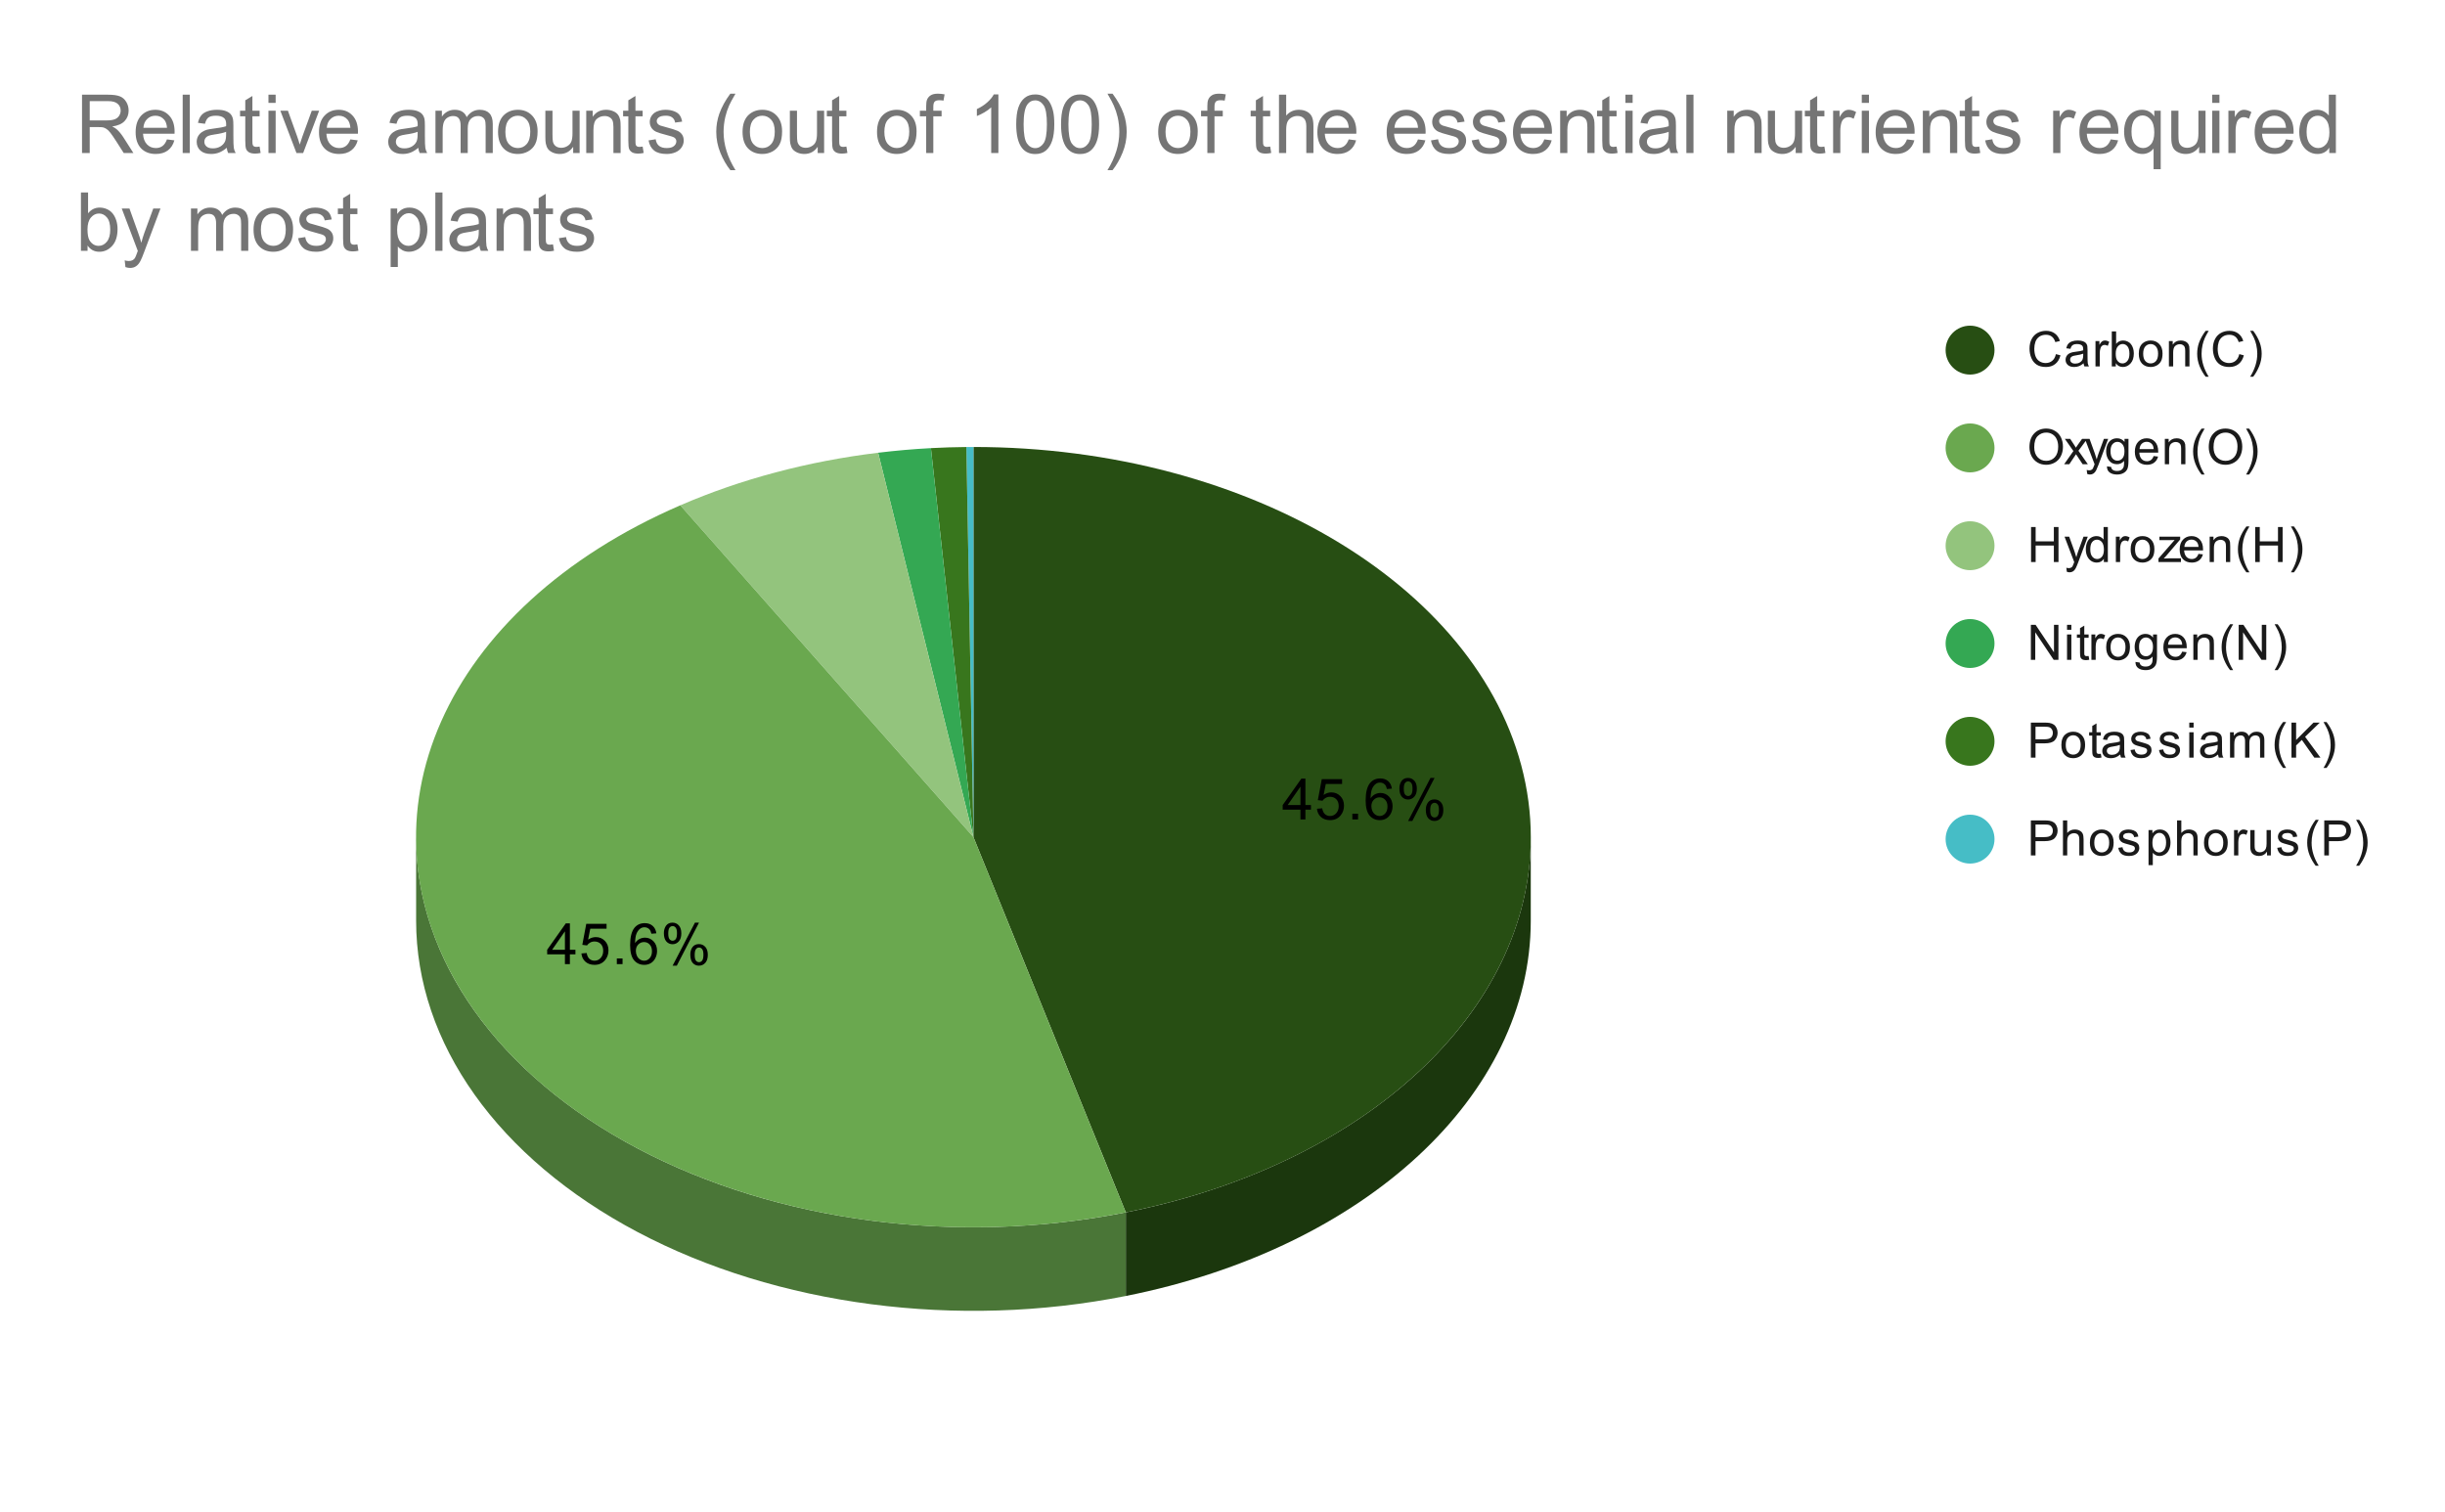 <svg version="1.1" viewBox="0.0 0.0 600.0 371.0" fill="none" stroke="none" stroke-linecap="square" stroke-miterlimit="10" width="600" height="371" xmlns:xlink="http://www.w3.org/1999/xlink" xmlns="http://www.w3.org/2000/svg"><path fill="#ffffff" d="M0 0L600.0 0L600.0 371.0L0 371.0L0 0Z" fill-rule="nonzero"/><path fill="#1b370d" d="M375.649 225.941C375.649 268.734 335.078 306.331 276.273 318.03L276.273 297.515C335.078 285.816 375.649 248.219 375.649 205.426Z" fill-rule="nonzero"/><path fill="#274e13" d="M238.882 109.689C307.123 109.689 364.922 144.901 374.34 192.213C383.758 239.524 341.914 284.456 276.273 297.515L238.882 205.426Z" fill-rule="nonzero"/><path fill="#46bdc6" d="M237.141 109.697C237.721 109.692 238.302 109.689 238.882 109.689L238.882 205.426Z" fill-rule="nonzero"/><path fill="#38761d" d="M228.445 109.968C231.339 109.813 234.239 109.723 237.141 109.697L238.882 205.426Z" fill-rule="nonzero"/><path fill="#34a853" d="M215.49 111.1C219.78 110.579 224.103 110.201 228.445 109.968L238.882 205.426Z" fill-rule="nonzero"/><path fill="#93c47d" d="M166.949 124.001C181.804 117.57 198.282 113.191 215.49 111.1L238.882 205.426Z" fill-rule="nonzero"/><path fill="#4a7637" d="M276.273 318.03C235.024 326.237 190.664 320.425 156.447 302.332C122.229 284.239 102.116 255.959 102.116 225.941L102.116 205.426C102.116 235.444 122.229 263.724 156.447 281.817C190.664 299.911 235.024 305.722 276.273 297.515Z" fill-rule="nonzero"/><path fill="#6aa84f" d="M276.273 297.515C210.632 310.575 141.283 287.765 113.746 244.059C86.208 200.353 108.91 149.125 166.949 124.001L238.882 205.426Z" fill-rule="nonzero"/><path fill="#000000" d="M319.129 201.089L319.129 198.683L314.769 198.683L314.769 197.558L319.347 191.074L320.347 191.074L320.347 197.558L321.707 197.558L321.707 198.683L320.347 198.683L320.347 201.089L319.129 201.089ZM319.129 197.558L319.129 193.042L315.988 197.558L319.129 197.558ZM323.175 198.464L324.472 198.355Q324.613 199.292 325.129 199.777Q325.66 200.245 326.394 200.245Q327.285 200.245 327.894 199.574Q328.519 198.902 328.519 197.808Q328.519 196.745 327.925 196.136Q327.332 195.527 326.379 195.527Q325.785 195.527 325.3 195.808Q324.832 196.074 324.55 196.495L323.394 196.355L324.363 191.199L329.347 191.199L329.347 192.386L325.347 192.386L324.816 195.074Q325.722 194.449 326.707 194.449Q328.019 194.449 328.91 195.355Q329.816 196.261 329.816 197.699Q329.816 199.058 329.035 200.042Q328.066 201.261 326.394 201.261Q325.035 201.261 324.16 200.495Q323.3 199.73 323.175 198.464ZM331.863 201.089L331.863 199.683L333.269 199.683L333.269 201.089L331.863 201.089ZM341.566 193.527L340.347 193.62Q340.175 192.886 339.879 192.558Q339.379 192.042 338.644 192.042Q338.05 192.042 337.613 192.37Q337.035 192.792 336.691 193.605Q336.363 194.417 336.347 195.917Q336.785 195.245 337.425 194.917Q338.082 194.589 338.785 194.589Q340.019 194.589 340.879 195.495Q341.738 196.402 341.738 197.839Q341.738 198.777 341.332 199.589Q340.925 200.402 340.207 200.839Q339.504 201.261 338.597 201.261Q337.066 201.261 336.097 200.136Q335.129 198.995 335.129 196.402Q335.129 193.495 336.191 192.167Q337.129 191.027 338.722 191.027Q339.91 191.027 340.66 191.699Q341.41 192.355 341.566 193.527ZM336.535 197.839Q336.535 198.48 336.8 199.058Q337.082 199.636 337.566 199.949Q338.05 200.245 338.582 200.245Q339.363 200.245 339.925 199.62Q340.488 198.995 340.488 197.917Q340.488 196.87 339.925 196.277Q339.379 195.667 338.535 195.667Q337.707 195.667 337.113 196.277Q336.535 196.87 336.535 197.839ZM343.41 193.48Q343.41 192.402 343.941 191.652Q344.488 190.902 345.519 190.902Q346.457 190.902 347.066 191.574Q347.691 192.245 347.691 193.542Q347.691 194.824 347.066 195.511Q346.441 196.199 345.535 196.199Q344.629 196.199 344.019 195.527Q343.41 194.839 343.41 193.48ZM345.55 191.745Q345.097 191.745 344.785 192.152Q344.488 192.542 344.488 193.589Q344.488 194.558 344.785 194.949Q345.097 195.339 345.55 195.339Q346.019 195.339 346.316 194.949Q346.629 194.558 346.629 193.495Q346.629 192.527 346.316 192.136Q346.004 191.745 345.55 191.745ZM345.55 201.464L351.035 190.902L352.035 190.902L346.582 201.464L345.55 201.464ZM349.894 198.73Q349.894 197.652 350.425 196.917Q350.972 196.167 352.004 196.167Q352.941 196.167 353.566 196.839Q354.191 197.511 354.191 198.808Q354.191 200.089 353.566 200.777Q352.941 201.464 352.004 201.464Q351.097 201.464 350.488 200.792Q349.894 200.105 349.894 198.73ZM352.035 197.011Q351.566 197.011 351.269 197.417Q350.972 197.808 350.972 198.855Q350.972 199.824 351.269 200.214Q351.582 200.605 352.035 200.605Q352.504 200.605 352.8 200.214Q353.113 199.824 353.113 198.761Q353.113 197.792 352.8 197.402Q352.504 197.011 352.035 197.011Z" fill-rule="nonzero"/><path fill="#000000" d="M138.632 236.6L138.632 234.194L134.273 234.194L134.273 233.069L138.851 226.584L139.851 226.584L139.851 233.069L141.211 233.069L141.211 234.194L139.851 234.194L139.851 236.6L138.632 236.6ZM138.632 233.069L138.632 228.553L135.492 233.069L138.632 233.069ZM142.679 233.975L143.976 233.866Q144.117 234.803 144.632 235.288Q145.164 235.756 145.898 235.756Q146.789 235.756 147.398 235.084Q148.023 234.413 148.023 233.319Q148.023 232.256 147.429 231.647Q146.836 231.038 145.882 231.038Q145.289 231.038 144.804 231.319Q144.336 231.584 144.054 232.006L142.898 231.866L143.867 226.709L148.851 226.709L148.851 227.897L144.851 227.897L144.32 230.584Q145.226 229.959 146.211 229.959Q147.523 229.959 148.414 230.866Q149.32 231.772 149.32 233.209Q149.32 234.569 148.539 235.553Q147.57 236.772 145.898 236.772Q144.539 236.772 143.664 236.006Q142.804 235.241 142.679 233.975ZM151.367 236.6L151.367 235.194L152.773 235.194L152.773 236.6L151.367 236.6ZM161.07 229.038L159.851 229.131Q159.679 228.397 159.382 228.069Q158.882 227.553 158.148 227.553Q157.554 227.553 157.117 227.881Q156.539 228.303 156.195 229.116Q155.867 229.928 155.851 231.428Q156.289 230.756 156.929 230.428Q157.586 230.1 158.289 230.1Q159.523 230.1 160.382 231.006Q161.242 231.913 161.242 233.35Q161.242 234.288 160.836 235.1Q160.429 235.913 159.711 236.35Q159.007 236.772 158.101 236.772Q156.57 236.772 155.601 235.647Q154.632 234.506 154.632 231.913Q154.632 229.006 155.695 227.678Q156.632 226.538 158.226 226.538Q159.414 226.538 160.164 227.209Q160.914 227.866 161.07 229.038ZM156.039 233.35Q156.039 233.991 156.304 234.569Q156.586 235.147 157.07 235.459Q157.554 235.756 158.086 235.756Q158.867 235.756 159.429 235.131Q159.992 234.506 159.992 233.428Q159.992 232.381 159.429 231.788Q158.882 231.178 158.039 231.178Q157.211 231.178 156.617 231.788Q156.039 232.381 156.039 233.35ZM162.914 228.991Q162.914 227.913 163.445 227.163Q163.992 226.413 165.023 226.413Q165.961 226.413 166.57 227.084Q167.195 227.756 167.195 229.053Q167.195 230.334 166.57 231.022Q165.945 231.709 165.039 231.709Q164.132 231.709 163.523 231.038Q162.914 230.35 162.914 228.991ZM165.054 227.256Q164.601 227.256 164.289 227.663Q163.992 228.053 163.992 229.1Q163.992 230.069 164.289 230.459Q164.601 230.85 165.054 230.85Q165.523 230.85 165.82 230.459Q166.132 230.069 166.132 229.006Q166.132 228.038 165.82 227.647Q165.507 227.256 165.054 227.256ZM165.054 236.975L170.539 226.413L171.539 226.413L166.086 236.975L165.054 236.975ZM169.398 234.241Q169.398 233.163 169.929 232.428Q170.476 231.678 171.507 231.678Q172.445 231.678 173.07 232.35Q173.695 233.022 173.695 234.319Q173.695 235.6 173.07 236.288Q172.445 236.975 171.507 236.975Q170.601 236.975 169.992 236.303Q169.398 235.616 169.398 234.241ZM171.539 232.522Q171.07 232.522 170.773 232.928Q170.476 233.319 170.476 234.366Q170.476 235.334 170.773 235.725Q171.086 236.116 171.539 236.116Q172.007 236.116 172.304 235.725Q172.617 235.334 172.617 234.272Q172.617 233.303 172.304 232.913Q172.007 232.522 171.539 232.522Z" fill-rule="nonzero"/><path fill="#274e13" d="M489.45 85.917C489.45 89.23 486.764 91.917 483.45 91.917C480.136 91.917 477.45 89.23 477.45 85.917C477.45 82.603 480.136 79.917 483.45 79.917C486.764 79.917 489.45 82.603 489.45 85.917Z" fill-rule="nonzero"/><path fill="#1a1a1a" d="M504.512 86.901L505.637 87.198Q505.278 88.589 504.356 89.323Q503.434 90.057 502.091 90.057Q500.7 90.057 499.825 89.495Q498.95 88.932 498.497 87.87Q498.044 86.792 498.044 85.557Q498.044 84.214 498.559 83.214Q499.075 82.214 500.012 81.698Q500.966 81.182 502.106 81.182Q503.387 81.182 504.262 81.839Q505.153 82.495 505.497 83.682L504.372 83.948Q504.075 83.01 503.497 82.589Q502.934 82.151 502.075 82.151Q501.091 82.151 500.419 82.635Q499.762 83.104 499.481 83.901Q499.216 84.698 499.216 85.557Q499.216 86.651 499.528 87.464Q499.856 88.276 500.528 88.682Q501.2 89.089 501.997 89.089Q502.95 89.089 503.606 88.542Q504.278 87.995 504.512 86.901ZM511.309 89.151Q510.716 89.651 510.169 89.854Q509.637 90.057 509.012 90.057Q507.981 90.057 507.434 89.557Q506.887 89.057 506.887 88.276Q506.887 87.823 507.091 87.448Q507.294 87.057 507.637 86.839Q507.981 86.604 508.403 86.495Q508.7 86.401 509.341 86.323Q510.606 86.182 511.216 85.964Q511.216 85.745 511.216 85.698Q511.216 85.042 510.919 84.776Q510.512 84.432 509.716 84.432Q508.981 84.432 508.622 84.698Q508.262 84.948 508.091 85.604L507.059 85.464Q507.2 84.807 507.528 84.401Q507.856 83.995 508.466 83.776Q509.075 83.557 509.872 83.557Q510.669 83.557 511.169 83.745Q511.669 83.932 511.903 84.214Q512.138 84.495 512.231 84.932Q512.278 85.198 512.278 85.901L512.278 87.307Q512.278 88.776 512.341 89.167Q512.419 89.557 512.622 89.917L511.512 89.917Q511.356 89.589 511.309 89.151ZM511.216 86.792Q510.637 87.026 509.497 87.198Q508.841 87.292 508.575 87.417Q508.309 87.526 508.153 87.745Q508.012 87.964 508.012 88.245Q508.012 88.667 508.325 88.948Q508.653 89.229 509.262 89.229Q509.872 89.229 510.341 88.964Q510.825 88.698 511.044 88.229Q511.216 87.87 511.216 87.182L511.216 86.792ZM514.231 89.917L514.231 83.698L515.184 83.698L515.184 84.635Q515.544 83.979 515.841 83.776Q516.153 83.557 516.528 83.557Q517.059 83.557 517.606 83.885L517.247 84.87Q516.856 84.635 516.481 84.635Q516.122 84.635 515.841 84.854Q515.575 85.057 515.466 85.432Q515.278 85.995 515.278 86.651L515.278 89.917L514.231 89.917ZM519.216 89.917L518.231 89.917L518.231 81.323L519.294 81.323L519.294 84.385Q519.966 83.557 520.997 83.557Q521.575 83.557 522.075 83.792Q522.591 84.01 522.919 84.432Q523.263 84.854 523.45 85.448Q523.638 86.042 523.638 86.714Q523.638 88.307 522.841 89.182Q522.044 90.057 520.95 90.057Q519.841 90.057 519.216 89.135L519.216 89.917ZM519.2 86.76Q519.2 87.87 519.513 88.37Q520.013 89.182 520.856 89.182Q521.544 89.182 522.044 88.589Q522.559 87.995 522.559 86.792Q522.559 85.573 522.075 84.995Q521.591 84.417 520.903 84.417Q520.216 84.417 519.7 85.026Q519.2 85.62 519.2 86.76ZM524.856 86.807Q524.856 85.073 525.809 84.245Q526.606 83.557 527.763 83.557Q529.044 83.557 529.856 84.401Q530.684 85.229 530.684 86.714Q530.684 87.917 530.325 88.604Q529.966 89.292 529.263 89.682Q528.575 90.057 527.763 90.057Q526.466 90.057 525.653 89.229Q524.856 88.385 524.856 86.807ZM525.934 86.807Q525.934 87.995 526.45 88.589Q526.981 89.182 527.763 89.182Q528.559 89.182 529.075 88.589Q529.591 87.995 529.591 86.776Q529.591 85.62 529.059 85.026Q528.544 84.432 527.763 84.432Q526.981 84.432 526.45 85.026Q525.934 85.604 525.934 86.807ZM532.247 89.917L532.247 83.698L533.184 83.698L533.184 84.573Q533.872 83.557 535.169 83.557Q535.731 83.557 536.2 83.76Q536.684 83.964 536.919 84.292Q537.153 84.62 537.247 85.057Q537.294 85.354 537.294 86.089L537.294 89.917L536.247 89.917L536.247 86.135Q536.247 85.479 536.122 85.167Q535.997 84.854 535.684 84.667Q535.372 84.464 534.95 84.464Q534.278 84.464 533.778 84.901Q533.294 85.323 533.294 86.51L533.294 89.917L532.247 89.917ZM541.263 92.448Q540.388 91.339 539.778 89.87Q539.184 88.385 539.184 86.807Q539.184 85.417 539.622 84.135Q540.153 82.651 541.263 81.182L542.013 81.182Q541.309 82.401 541.075 82.917Q540.716 83.729 540.513 84.604Q540.263 85.698 540.263 86.807Q540.263 89.635 542.013 92.448L541.263 92.448ZM549.513 86.901L550.638 87.198Q550.278 88.589 549.356 89.323Q548.434 90.057 547.091 90.057Q545.7 90.057 544.825 89.495Q543.95 88.932 543.497 87.87Q543.044 86.792 543.044 85.557Q543.044 84.214 543.559 83.214Q544.075 82.214 545.013 81.698Q545.966 81.182 547.106 81.182Q548.388 81.182 549.263 81.839Q550.153 82.495 550.497 83.682L549.372 83.948Q549.075 83.01 548.497 82.589Q547.934 82.151 547.075 82.151Q546.091 82.151 545.419 82.635Q544.763 83.104 544.481 83.901Q544.216 84.698 544.216 85.557Q544.216 86.651 544.528 87.464Q544.856 88.276 545.528 88.682Q546.2 89.089 546.997 89.089Q547.95 89.089 548.606 88.542Q549.278 87.995 549.513 86.901ZM552.934 92.448L552.184 92.448Q553.934 89.635 553.934 86.807Q553.934 85.714 553.684 84.62Q553.481 83.745 553.122 82.932Q552.888 82.417 552.184 81.182L552.934 81.182Q554.028 82.651 554.559 84.135Q555.013 85.417 555.013 86.807Q555.013 88.385 554.403 89.87Q553.794 91.339 552.934 92.448Z" fill-rule="nonzero"/><path fill="#6aa84f" d="M489.45 109.917C489.45 113.23 486.764 115.917 483.45 115.917C480.136 115.917 477.45 113.23 477.45 109.917C477.45 106.603 480.136 103.917 483.45 103.917C486.764 103.917 489.45 106.603 489.45 109.917Z" fill-rule="nonzero"/><path fill="#1a1a1a" d="M498.028 109.729Q498.028 107.589 499.169 106.385Q500.325 105.167 502.137 105.167Q503.341 105.167 504.294 105.745Q505.247 106.307 505.747 107.323Q506.247 108.339 506.247 109.635Q506.247 110.932 505.716 111.964Q505.184 112.995 504.216 113.526Q503.262 114.057 502.137 114.057Q500.919 114.057 499.966 113.479Q499.012 112.885 498.512 111.885Q498.028 110.87 498.028 109.729ZM499.2 109.745Q499.2 111.307 500.028 112.198Q500.872 113.089 502.137 113.089Q503.419 113.089 504.247 112.198Q505.075 111.292 505.075 109.62Q505.075 108.573 504.716 107.792Q504.372 107.01 503.684 106.589Q502.997 106.151 502.153 106.151Q500.95 106.151 500.075 106.979Q499.2 107.807 499.2 109.745ZM506.544 113.917L508.809 110.682L506.716 107.698L508.028 107.698L508.981 109.151Q509.247 109.573 509.419 109.854Q509.669 109.464 509.887 109.167L510.934 107.698L512.2 107.698L510.044 110.62L512.356 113.917L511.075 113.917L509.794 111.979L509.45 111.464L507.809 113.917L506.544 113.917ZM512.2 116.307L512.075 115.323Q512.419 115.417 512.684 115.417Q513.028 115.417 513.231 115.292Q513.45 115.182 513.591 114.979Q513.684 114.807 513.919 114.182Q513.934 114.104 514.013 113.932L511.637 107.698L512.778 107.698L514.075 111.292Q514.325 111.979 514.528 112.745Q514.716 112.01 514.966 111.323L516.294 107.698L517.341 107.698L514.981 114.026Q514.591 115.042 514.388 115.432Q514.106 115.964 513.731 116.198Q513.372 116.448 512.872 116.448Q512.575 116.448 512.2 116.307ZM517.044 114.432L518.075 114.589Q518.138 115.057 518.434 115.276Q518.825 115.573 519.497 115.573Q520.231 115.573 520.622 115.276Q521.028 114.979 521.169 114.464Q521.263 114.135 521.247 113.104Q520.559 113.917 519.528 113.917Q518.247 113.917 517.544 112.995Q516.841 112.057 516.841 110.776Q516.841 109.885 517.153 109.135Q517.481 108.37 518.091 107.964Q518.7 107.557 519.528 107.557Q520.638 107.557 521.356 108.448L521.356 107.698L522.325 107.698L522.325 113.073Q522.325 114.526 522.028 115.135Q521.731 115.745 521.091 116.089Q520.45 116.448 519.513 116.448Q518.403 116.448 517.716 115.948Q517.028 115.448 517.044 114.432ZM517.919 110.698Q517.919 111.917 518.403 112.479Q518.888 113.042 519.622 113.042Q520.356 113.042 520.841 112.479Q521.341 111.917 521.341 110.729Q521.341 109.589 520.825 109.01Q520.325 108.432 519.606 108.432Q518.903 108.432 518.403 109.01Q517.919 109.573 517.919 110.698ZM528.497 111.917L529.591 112.042Q529.341 112.995 528.638 113.526Q527.934 114.057 526.856 114.057Q525.497 114.057 524.684 113.214Q523.888 112.37 523.888 110.854Q523.888 109.292 524.7 108.432Q525.513 107.557 526.794 107.557Q528.044 107.557 528.825 108.401Q529.622 109.245 529.622 110.792Q529.622 110.885 529.622 111.073L524.981 111.073Q525.044 112.104 525.559 112.651Q526.075 113.182 526.856 113.182Q527.434 113.182 527.841 112.885Q528.263 112.573 528.497 111.917ZM525.044 110.214L528.513 110.214Q528.45 109.417 528.122 109.026Q527.606 108.417 526.809 108.417Q526.075 108.417 525.575 108.901Q525.091 109.385 525.044 110.214ZM531.247 113.917L531.247 107.698L532.184 107.698L532.184 108.573Q532.872 107.557 534.169 107.557Q534.731 107.557 535.2 107.76Q535.684 107.964 535.919 108.292Q536.153 108.62 536.247 109.057Q536.294 109.354 536.294 110.089L536.294 113.917L535.247 113.917L535.247 110.135Q535.247 109.479 535.122 109.167Q534.997 108.854 534.684 108.667Q534.372 108.464 533.95 108.464Q533.278 108.464 532.778 108.901Q532.294 109.323 532.294 110.51L532.294 113.917L531.247 113.917ZM540.263 116.448Q539.388 115.339 538.778 113.87Q538.184 112.385 538.184 110.807Q538.184 109.417 538.622 108.135Q539.153 106.651 540.263 105.182L541.013 105.182Q540.309 106.401 540.075 106.917Q539.716 107.729 539.513 108.604Q539.263 109.698 539.263 110.807Q539.263 113.635 541.013 116.448L540.263 116.448ZM542.028 109.729Q542.028 107.589 543.169 106.385Q544.325 105.167 546.138 105.167Q547.341 105.167 548.294 105.745Q549.247 106.307 549.747 107.323Q550.247 108.339 550.247 109.635Q550.247 110.932 549.716 111.964Q549.184 112.995 548.216 113.526Q547.263 114.057 546.138 114.057Q544.919 114.057 543.966 113.479Q543.013 112.885 542.513 111.885Q542.028 110.87 542.028 109.729ZM543.2 109.745Q543.2 111.307 544.028 112.198Q544.872 113.089 546.138 113.089Q547.419 113.089 548.247 112.198Q549.075 111.292 549.075 109.62Q549.075 108.573 548.716 107.792Q548.372 107.01 547.684 106.589Q546.997 106.151 546.153 106.151Q544.95 106.151 544.075 106.979Q543.2 107.807 543.2 109.745ZM551.934 116.448L551.184 116.448Q552.934 113.635 552.934 110.807Q552.934 109.714 552.684 108.62Q552.481 107.745 552.122 106.932Q551.888 106.417 551.184 105.182L551.934 105.182Q553.028 106.651 553.559 108.135Q554.013 109.417 554.013 110.807Q554.013 112.385 553.403 113.87Q552.794 115.339 551.934 116.448Z" fill-rule="nonzero"/><path fill="#93c47d" d="M489.45 133.917C489.45 137.23 486.764 139.917 483.45 139.917C480.136 139.917 477.45 137.23 477.45 133.917C477.45 130.603 480.136 127.917 483.45 127.917C486.764 127.917 489.45 130.603 489.45 133.917Z" fill-rule="nonzero"/><path fill="#1a1a1a" d="M498.419 137.917L498.419 129.323L499.544 129.323L499.544 132.854L504.012 132.854L504.012 129.323L505.153 129.323L505.153 137.917L504.012 137.917L504.012 133.87L499.544 133.87L499.544 137.917L498.419 137.917ZM507.2 140.307L507.075 139.323Q507.419 139.417 507.684 139.417Q508.028 139.417 508.231 139.292Q508.45 139.182 508.591 138.979Q508.684 138.807 508.919 138.182Q508.934 138.104 509.012 137.932L506.637 131.698L507.778 131.698L509.075 135.292Q509.325 135.979 509.528 136.745Q509.716 136.01 509.966 135.323L511.294 131.698L512.341 131.698L509.981 138.026Q509.591 139.042 509.387 139.432Q509.106 139.964 508.731 140.198Q508.372 140.448 507.872 140.448Q507.575 140.448 507.2 140.307ZM516.278 137.917L516.278 137.135Q515.684 138.057 514.544 138.057Q513.794 138.057 513.169 137.651Q512.544 137.229 512.2 136.495Q511.856 135.76 511.856 134.807Q511.856 133.885 512.169 133.12Q512.481 132.354 513.106 131.964Q513.731 131.557 514.497 131.557Q515.059 131.557 515.497 131.792Q515.934 132.026 516.216 132.401L516.216 129.323L517.263 129.323L517.263 137.917L516.278 137.917ZM512.95 134.807Q512.95 136.01 513.45 136.604Q513.95 137.182 514.638 137.182Q515.325 137.182 515.809 136.62Q516.294 136.057 516.294 134.901Q516.294 133.62 515.794 133.026Q515.309 132.432 514.591 132.432Q513.888 132.432 513.419 133.01Q512.95 133.573 512.95 134.807ZM519.231 137.917L519.231 131.698L520.184 131.698L520.184 132.635Q520.544 131.979 520.841 131.776Q521.153 131.557 521.528 131.557Q522.059 131.557 522.606 131.885L522.247 132.87Q521.856 132.635 521.481 132.635Q521.122 132.635 520.841 132.854Q520.575 133.057 520.466 133.432Q520.278 133.995 520.278 134.651L520.278 137.917L519.231 137.917ZM522.856 134.807Q522.856 133.073 523.809 132.245Q524.606 131.557 525.763 131.557Q527.044 131.557 527.856 132.401Q528.684 133.229 528.684 134.714Q528.684 135.917 528.325 136.604Q527.966 137.292 527.263 137.682Q526.575 138.057 525.763 138.057Q524.466 138.057 523.653 137.229Q522.856 136.385 522.856 134.807ZM523.934 134.807Q523.934 135.995 524.45 136.589Q524.981 137.182 525.763 137.182Q526.559 137.182 527.075 136.589Q527.591 135.995 527.591 134.776Q527.591 133.62 527.059 133.026Q526.544 132.432 525.763 132.432Q524.981 132.432 524.45 133.026Q523.934 133.604 523.934 134.807ZM529.684 137.917L529.684 137.057L533.653 132.51Q532.966 132.542 532.45 132.542L529.919 132.542L529.919 131.698L535.013 131.698L535.013 132.385L531.638 136.339L530.981 137.057Q531.7 137.01 532.309 137.01L535.2 137.01L535.2 137.917L529.684 137.917ZM539.497 135.917L540.591 136.042Q540.341 136.995 539.638 137.526Q538.934 138.057 537.856 138.057Q536.497 138.057 535.684 137.214Q534.888 136.37 534.888 134.854Q534.888 133.292 535.7 132.432Q536.513 131.557 537.794 131.557Q539.044 131.557 539.825 132.401Q540.622 133.245 540.622 134.792Q540.622 134.885 540.622 135.073L535.981 135.073Q536.044 136.104 536.559 136.651Q537.075 137.182 537.856 137.182Q538.434 137.182 538.841 136.885Q539.263 136.573 539.497 135.917ZM536.044 134.214L539.513 134.214Q539.45 133.417 539.122 133.026Q538.606 132.417 537.809 132.417Q537.075 132.417 536.575 132.901Q536.091 133.385 536.044 134.214ZM542.247 137.917L542.247 131.698L543.184 131.698L543.184 132.573Q543.872 131.557 545.169 131.557Q545.731 131.557 546.2 131.76Q546.684 131.964 546.919 132.292Q547.153 132.62 547.247 133.057Q547.294 133.354 547.294 134.089L547.294 137.917L546.247 137.917L546.247 134.135Q546.247 133.479 546.122 133.167Q545.997 132.854 545.684 132.667Q545.372 132.464 544.95 132.464Q544.278 132.464 543.778 132.901Q543.294 133.323 543.294 134.51L543.294 137.917L542.247 137.917ZM551.263 140.448Q550.388 139.339 549.778 137.87Q549.184 136.385 549.184 134.807Q549.184 133.417 549.622 132.135Q550.153 130.651 551.263 129.182L552.013 129.182Q551.309 130.401 551.075 130.917Q550.716 131.729 550.513 132.604Q550.263 133.698 550.263 134.807Q550.263 137.635 552.013 140.448L551.263 140.448ZM553.419 137.917L553.419 129.323L554.544 129.323L554.544 132.854L559.013 132.854L559.013 129.323L560.153 129.323L560.153 137.917L559.013 137.917L559.013 133.87L554.544 133.87L554.544 137.917L553.419 137.917ZM562.934 140.448L562.184 140.448Q563.934 137.635 563.934 134.807Q563.934 133.714 563.684 132.62Q563.481 131.745 563.122 130.932Q562.888 130.417 562.184 129.182L562.934 129.182Q564.028 130.651 564.559 132.135Q565.013 133.417 565.013 134.807Q565.013 136.385 564.403 137.87Q563.794 139.339 562.934 140.448Z" fill-rule="nonzero"/><path fill="#34a853" d="M489.45 157.917C489.45 161.23 486.764 163.917 483.45 163.917C480.136 163.917 477.45 161.23 477.45 157.917C477.45 154.603 480.136 151.917 483.45 151.917C486.764 151.917 489.45 154.603 489.45 157.917Z" fill-rule="nonzero"/><path fill="#1a1a1a" d="M498.372 161.917L498.372 153.323L499.528 153.323L504.044 160.073L504.044 153.323L505.137 153.323L505.137 161.917L503.966 161.917L499.45 155.167L499.45 161.917L498.372 161.917ZM507.247 154.542L507.247 153.323L508.309 153.323L508.309 154.542L507.247 154.542ZM507.247 161.917L507.247 155.698L508.309 155.698L508.309 161.917L507.247 161.917ZM512.544 160.979L512.7 161.901Q512.247 161.995 511.903 161.995Q511.325 161.995 511.012 161.823Q510.7 161.635 510.559 161.339Q510.434 161.042 510.434 160.089L510.434 156.51L509.669 156.51L509.669 155.698L510.434 155.698L510.434 154.151L511.481 153.526L511.481 155.698L512.544 155.698L512.544 156.51L511.481 156.51L511.481 160.151Q511.481 160.604 511.528 160.729Q511.591 160.854 511.716 160.932Q511.841 161.01 512.075 161.01Q512.263 161.01 512.544 160.979ZM513.231 161.917L513.231 155.698L514.184 155.698L514.184 156.635Q514.544 155.979 514.841 155.776Q515.153 155.557 515.528 155.557Q516.059 155.557 516.606 155.885L516.247 156.87Q515.856 156.635 515.481 156.635Q515.122 156.635 514.841 156.854Q514.575 157.057 514.466 157.432Q514.278 157.995 514.278 158.651L514.278 161.917L513.231 161.917ZM516.856 158.807Q516.856 157.073 517.809 156.245Q518.606 155.557 519.763 155.557Q521.044 155.557 521.856 156.401Q522.684 157.229 522.684 158.714Q522.684 159.917 522.325 160.604Q521.966 161.292 521.263 161.682Q520.575 162.057 519.763 162.057Q518.466 162.057 517.653 161.229Q516.856 160.385 516.856 158.807ZM517.934 158.807Q517.934 159.995 518.45 160.589Q518.981 161.182 519.763 161.182Q520.559 161.182 521.075 160.589Q521.591 159.995 521.591 158.776Q521.591 157.62 521.059 157.026Q520.544 156.432 519.763 156.432Q518.981 156.432 518.45 157.026Q517.934 157.604 517.934 158.807ZM524.044 162.432L525.075 162.589Q525.138 163.057 525.434 163.276Q525.825 163.573 526.497 163.573Q527.231 163.573 527.622 163.276Q528.028 162.979 528.169 162.464Q528.263 162.135 528.247 161.104Q527.559 161.917 526.528 161.917Q525.247 161.917 524.544 160.995Q523.841 160.057 523.841 158.776Q523.841 157.885 524.153 157.135Q524.481 156.37 525.091 155.964Q525.7 155.557 526.528 155.557Q527.638 155.557 528.356 156.448L528.356 155.698L529.325 155.698L529.325 161.073Q529.325 162.526 529.028 163.135Q528.731 163.745 528.091 164.089Q527.45 164.448 526.513 164.448Q525.403 164.448 524.716 163.948Q524.028 163.448 524.044 162.432ZM524.919 158.698Q524.919 159.917 525.403 160.479Q525.888 161.042 526.622 161.042Q527.356 161.042 527.841 160.479Q528.341 159.917 528.341 158.729Q528.341 157.589 527.825 157.01Q527.325 156.432 526.606 156.432Q525.903 156.432 525.403 157.01Q524.919 157.573 524.919 158.698ZM535.497 159.917L536.591 160.042Q536.341 160.995 535.638 161.526Q534.934 162.057 533.856 162.057Q532.497 162.057 531.684 161.214Q530.888 160.37 530.888 158.854Q530.888 157.292 531.7 156.432Q532.513 155.557 533.794 155.557Q535.044 155.557 535.825 156.401Q536.622 157.245 536.622 158.792Q536.622 158.885 536.622 159.073L531.981 159.073Q532.044 160.104 532.559 160.651Q533.075 161.182 533.856 161.182Q534.434 161.182 534.841 160.885Q535.263 160.573 535.497 159.917ZM532.044 158.214L535.513 158.214Q535.45 157.417 535.122 157.026Q534.606 156.417 533.809 156.417Q533.075 156.417 532.575 156.901Q532.091 157.385 532.044 158.214ZM538.247 161.917L538.247 155.698L539.184 155.698L539.184 156.573Q539.872 155.557 541.169 155.557Q541.731 155.557 542.2 155.76Q542.684 155.964 542.919 156.292Q543.153 156.62 543.247 157.057Q543.294 157.354 543.294 158.089L543.294 161.917L542.247 161.917L542.247 158.135Q542.247 157.479 542.122 157.167Q541.997 156.854 541.684 156.667Q541.372 156.464 540.95 156.464Q540.278 156.464 539.778 156.901Q539.294 157.323 539.294 158.51L539.294 161.917L538.247 161.917ZM547.263 164.448Q546.388 163.339 545.778 161.87Q545.184 160.385 545.184 158.807Q545.184 157.417 545.622 156.135Q546.153 154.651 547.263 153.182L548.013 153.182Q547.309 154.401 547.075 154.917Q546.716 155.729 546.513 156.604Q546.263 157.698 546.263 158.807Q546.263 161.635 548.013 164.448L547.263 164.448ZM549.372 161.917L549.372 153.323L550.528 153.323L555.044 160.073L555.044 153.323L556.138 153.323L556.138 161.917L554.966 161.917L550.45 155.167L550.45 161.917L549.372 161.917ZM558.934 164.448L558.184 164.448Q559.934 161.635 559.934 158.807Q559.934 157.714 559.684 156.62Q559.481 155.745 559.122 154.932Q558.888 154.417 558.184 153.182L558.934 153.182Q560.028 154.651 560.559 156.135Q561.013 157.417 561.013 158.807Q561.013 160.385 560.403 161.87Q559.794 163.339 558.934 164.448Z" fill-rule="nonzero"/><path fill="#38761d" d="M489.45 181.917C489.45 185.23 486.764 187.917 483.45 187.917C480.136 187.917 477.45 185.23 477.45 181.917C477.45 178.603 480.136 175.917 483.45 175.917C486.764 175.917 489.45 178.603 489.45 181.917Z" fill-rule="nonzero"/><path fill="#1a1a1a" d="M498.372 185.917L498.372 177.323L501.622 177.323Q502.466 177.323 502.919 177.401Q503.559 177.51 503.981 177.807Q504.419 178.104 504.669 178.635Q504.934 179.167 504.934 179.807Q504.934 180.901 504.231 181.667Q503.544 182.417 501.716 182.417L499.512 182.417L499.512 185.917L498.372 185.917ZM499.512 181.417L501.731 181.417Q502.841 181.417 503.294 181.01Q503.762 180.589 503.762 179.839Q503.762 179.307 503.481 178.932Q503.216 178.542 502.778 178.417Q502.481 178.339 501.716 178.339L499.512 178.339L499.512 181.417ZM505.856 182.807Q505.856 181.073 506.809 180.245Q507.606 179.557 508.762 179.557Q510.044 179.557 510.856 180.401Q511.684 181.229 511.684 182.714Q511.684 183.917 511.325 184.604Q510.966 185.292 510.262 185.682Q509.575 186.057 508.762 186.057Q507.466 186.057 506.653 185.229Q505.856 184.385 505.856 182.807ZM506.934 182.807Q506.934 183.995 507.45 184.589Q507.981 185.182 508.762 185.182Q509.559 185.182 510.075 184.589Q510.591 183.995 510.591 182.776Q510.591 181.62 510.059 181.026Q509.544 180.432 508.762 180.432Q507.981 180.432 507.45 181.026Q506.934 181.604 506.934 182.807ZM515.544 184.979L515.7 185.901Q515.247 185.995 514.903 185.995Q514.325 185.995 514.013 185.823Q513.7 185.635 513.559 185.339Q513.434 185.042 513.434 184.089L513.434 180.51L512.669 180.51L512.669 179.698L513.434 179.698L513.434 178.151L514.481 177.526L514.481 179.698L515.544 179.698L515.544 180.51L514.481 180.51L514.481 184.151Q514.481 184.604 514.528 184.729Q514.591 184.854 514.716 184.932Q514.841 185.01 515.075 185.01Q515.263 185.01 515.544 184.979ZM520.309 185.151Q519.716 185.651 519.169 185.854Q518.638 186.057 518.013 186.057Q516.981 186.057 516.434 185.557Q515.888 185.057 515.888 184.276Q515.888 183.823 516.091 183.448Q516.294 183.057 516.638 182.839Q516.981 182.604 517.403 182.495Q517.7 182.401 518.341 182.323Q519.606 182.182 520.216 181.964Q520.216 181.745 520.216 181.698Q520.216 181.042 519.919 180.776Q519.513 180.432 518.716 180.432Q517.981 180.432 517.622 180.698Q517.263 180.948 517.091 181.604L516.059 181.464Q516.2 180.807 516.528 180.401Q516.856 179.995 517.466 179.776Q518.075 179.557 518.872 179.557Q519.669 179.557 520.169 179.745Q520.669 179.932 520.903 180.214Q521.138 180.495 521.231 180.932Q521.278 181.198 521.278 181.901L521.278 183.307Q521.278 184.776 521.341 185.167Q521.419 185.557 521.622 185.917L520.513 185.917Q520.356 185.589 520.309 185.151ZM520.216 182.792Q519.638 183.026 518.497 183.198Q517.841 183.292 517.575 183.417Q517.309 183.526 517.153 183.745Q517.013 183.964 517.013 184.245Q517.013 184.667 517.325 184.948Q517.653 185.229 518.263 185.229Q518.872 185.229 519.341 184.964Q519.825 184.698 520.044 184.229Q520.216 183.87 520.216 183.182L520.216 182.792ZM522.825 184.057L523.856 183.901Q523.95 184.526 524.341 184.854Q524.747 185.182 525.481 185.182Q526.2 185.182 526.544 184.901Q526.903 184.604 526.903 184.198Q526.903 183.839 526.591 183.635Q526.372 183.495 525.513 183.276Q524.356 182.979 523.903 182.776Q523.466 182.557 523.231 182.182Q522.997 181.807 522.997 181.339Q522.997 180.932 523.184 180.573Q523.372 180.214 523.7 179.979Q523.95 179.807 524.372 179.682Q524.794 179.557 525.294 179.557Q526.013 179.557 526.559 179.776Q527.122 179.979 527.388 180.339Q527.653 180.698 527.747 181.292L526.716 181.432Q526.653 180.964 526.309 180.698Q525.981 180.417 525.356 180.417Q524.638 180.417 524.325 180.667Q524.013 180.901 524.013 181.229Q524.013 181.432 524.138 181.589Q524.278 181.76 524.544 181.87Q524.7 181.932 525.481 182.135Q526.606 182.448 527.044 182.635Q527.481 182.823 527.731 183.182Q527.981 183.542 527.981 184.089Q527.981 184.62 527.669 185.089Q527.372 185.542 526.794 185.807Q526.216 186.057 525.481 186.057Q524.263 186.057 523.622 185.557Q522.997 185.042 522.825 184.057ZM529.825 184.057L530.856 183.901Q530.95 184.526 531.341 184.854Q531.747 185.182 532.481 185.182Q533.2 185.182 533.544 184.901Q533.903 184.604 533.903 184.198Q533.903 183.839 533.591 183.635Q533.372 183.495 532.513 183.276Q531.356 182.979 530.903 182.776Q530.466 182.557 530.231 182.182Q529.997 181.807 529.997 181.339Q529.997 180.932 530.184 180.573Q530.372 180.214 530.7 179.979Q530.95 179.807 531.372 179.682Q531.794 179.557 532.294 179.557Q533.013 179.557 533.559 179.776Q534.122 179.979 534.388 180.339Q534.653 180.698 534.747 181.292L533.716 181.432Q533.653 180.964 533.309 180.698Q532.981 180.417 532.356 180.417Q531.638 180.417 531.325 180.667Q531.013 180.901 531.013 181.229Q531.013 181.432 531.138 181.589Q531.278 181.76 531.544 181.87Q531.7 181.932 532.481 182.135Q533.606 182.448 534.044 182.635Q534.481 182.823 534.731 183.182Q534.981 183.542 534.981 184.089Q534.981 184.62 534.669 185.089Q534.372 185.542 533.794 185.807Q533.216 186.057 532.481 186.057Q531.263 186.057 530.622 185.557Q529.997 185.042 529.825 184.057ZM537.247 178.542L537.247 177.323L538.309 177.323L538.309 178.542L537.247 178.542ZM537.247 185.917L537.247 179.698L538.309 179.698L538.309 185.917L537.247 185.917ZM544.309 185.151Q543.716 185.651 543.169 185.854Q542.638 186.057 542.013 186.057Q540.981 186.057 540.434 185.557Q539.888 185.057 539.888 184.276Q539.888 183.823 540.091 183.448Q540.294 183.057 540.638 182.839Q540.981 182.604 541.403 182.495Q541.7 182.401 542.341 182.323Q543.606 182.182 544.216 181.964Q544.216 181.745 544.216 181.698Q544.216 181.042 543.919 180.776Q543.513 180.432 542.716 180.432Q541.981 180.432 541.622 180.698Q541.263 180.948 541.091 181.604L540.059 181.464Q540.2 180.807 540.528 180.401Q540.856 179.995 541.466 179.776Q542.075 179.557 542.872 179.557Q543.669 179.557 544.169 179.745Q544.669 179.932 544.903 180.214Q545.138 180.495 545.231 180.932Q545.278 181.198 545.278 181.901L545.278 183.307Q545.278 184.776 545.341 185.167Q545.419 185.557 545.622 185.917L544.513 185.917Q544.356 185.589 544.309 185.151ZM544.216 182.792Q543.638 183.026 542.497 183.198Q541.841 183.292 541.575 183.417Q541.309 183.526 541.153 183.745Q541.013 183.964 541.013 184.245Q541.013 184.667 541.325 184.948Q541.653 185.229 542.263 185.229Q542.872 185.229 543.341 184.964Q543.825 184.698 544.044 184.229Q544.216 183.87 544.216 183.182L544.216 182.792ZM547.247 185.917L547.247 179.698L548.184 179.698L548.184 180.573Q548.481 180.104 548.966 179.839Q549.45 179.557 550.075 179.557Q550.763 179.557 551.2 179.839Q551.653 180.12 551.825 180.635Q552.575 179.557 553.747 179.557Q554.684 179.557 555.169 180.073Q555.669 180.573 555.669 181.651L555.669 185.917L554.622 185.917L554.622 181.995Q554.622 181.37 554.513 181.089Q554.419 180.807 554.153 180.635Q553.888 180.464 553.513 180.464Q552.856 180.464 552.419 180.901Q551.997 181.339 551.997 182.307L551.997 185.917L550.934 185.917L550.934 181.87Q550.934 181.167 550.669 180.823Q550.419 180.464 549.841 180.464Q549.388 180.464 549.013 180.698Q548.638 180.932 548.466 181.385Q548.294 181.839 548.294 182.682L548.294 185.917L547.247 185.917ZM560.263 188.448Q559.388 187.339 558.778 185.87Q558.184 184.385 558.184 182.807Q558.184 181.417 558.622 180.135Q559.153 178.651 560.263 177.182L561.013 177.182Q560.309 178.401 560.075 178.917Q559.716 179.729 559.513 180.604Q559.263 181.698 559.263 182.807Q559.263 185.635 561.013 188.448L560.263 188.448ZM562.325 185.917L562.325 177.323L563.466 177.323L563.466 181.589L567.731 177.323L569.278 177.323L565.669 180.807L569.434 185.917L567.934 185.917L564.872 181.573L563.466 182.932L563.466 185.917L562.325 185.917ZM570.934 188.448L570.184 188.448Q571.934 185.635 571.934 182.807Q571.934 181.714 571.684 180.62Q571.481 179.745 571.122 178.932Q570.888 178.417 570.184 177.182L570.934 177.182Q572.028 178.651 572.559 180.135Q573.013 181.417 573.013 182.807Q573.013 184.385 572.403 185.87Q571.794 187.339 570.934 188.448Z" fill-rule="nonzero"/><path fill="#46bdc6" d="M489.45 205.917C489.45 209.23 486.764 211.917 483.45 211.917C480.136 211.917 477.45 209.23 477.45 205.917C477.45 202.603 480.136 199.917 483.45 199.917C486.764 199.917 489.45 202.603 489.45 205.917Z" fill-rule="nonzero"/><path fill="#1a1a1a" d="M498.372 209.917L498.372 201.323L501.622 201.323Q502.466 201.323 502.919 201.401Q503.559 201.51 503.981 201.807Q504.419 202.104 504.669 202.635Q504.934 203.167 504.934 203.807Q504.934 204.901 504.231 205.667Q503.544 206.417 501.716 206.417L499.512 206.417L499.512 209.917L498.372 209.917ZM499.512 205.417L501.731 205.417Q502.841 205.417 503.294 205.01Q503.762 204.589 503.762 203.839Q503.762 203.307 503.481 202.932Q503.216 202.542 502.778 202.417Q502.481 202.339 501.716 202.339L499.512 202.339L499.512 205.417ZM506.247 209.917L506.247 201.323L507.294 201.323L507.294 204.401Q508.028 203.557 509.153 203.557Q509.856 203.557 510.356 203.839Q510.872 204.104 511.091 204.589Q511.309 205.057 511.309 205.979L511.309 209.917L510.262 209.917L510.262 205.979Q510.262 205.182 509.919 204.823Q509.575 204.464 508.95 204.464Q508.481 204.464 508.059 204.714Q507.653 204.948 507.466 205.37Q507.294 205.776 507.294 206.51L507.294 209.917L506.247 209.917ZM512.856 206.807Q512.856 205.073 513.809 204.245Q514.606 203.557 515.763 203.557Q517.044 203.557 517.856 204.401Q518.684 205.229 518.684 206.714Q518.684 207.917 518.325 208.604Q517.966 209.292 517.263 209.682Q516.575 210.057 515.763 210.057Q514.466 210.057 513.653 209.229Q512.856 208.385 512.856 206.807ZM513.934 206.807Q513.934 207.995 514.45 208.589Q514.981 209.182 515.763 209.182Q516.559 209.182 517.075 208.589Q517.591 207.995 517.591 206.776Q517.591 205.62 517.059 205.026Q516.544 204.432 515.763 204.432Q514.981 204.432 514.45 205.026Q513.934 205.604 513.934 206.807ZM519.825 208.057L520.856 207.901Q520.95 208.526 521.341 208.854Q521.747 209.182 522.481 209.182Q523.2 209.182 523.544 208.901Q523.903 208.604 523.903 208.198Q523.903 207.839 523.591 207.635Q523.372 207.495 522.513 207.276Q521.356 206.979 520.903 206.776Q520.466 206.557 520.231 206.182Q519.997 205.807 519.997 205.339Q519.997 204.932 520.184 204.573Q520.372 204.214 520.7 203.979Q520.95 203.807 521.372 203.682Q521.794 203.557 522.294 203.557Q523.013 203.557 523.559 203.776Q524.122 203.979 524.388 204.339Q524.653 204.698 524.747 205.292L523.716 205.432Q523.653 204.964 523.309 204.698Q522.981 204.417 522.356 204.417Q521.638 204.417 521.325 204.667Q521.013 204.901 521.013 205.229Q521.013 205.432 521.138 205.589Q521.278 205.76 521.544 205.87Q521.7 205.932 522.481 206.135Q523.606 206.448 524.044 206.635Q524.481 206.823 524.731 207.182Q524.981 207.542 524.981 208.089Q524.981 208.62 524.669 209.089Q524.372 209.542 523.794 209.807Q523.216 210.057 522.481 210.057Q521.263 210.057 520.622 209.557Q519.997 209.042 519.825 208.057ZM527.247 212.307L527.247 203.698L528.2 203.698L528.2 204.495Q528.544 204.026 528.966 203.792Q529.403 203.557 530.013 203.557Q530.809 203.557 531.419 203.964Q532.028 204.37 532.325 205.12Q532.638 205.87 532.638 206.76Q532.638 207.714 532.294 208.479Q531.966 209.245 531.309 209.651Q530.653 210.057 529.934 210.057Q529.403 210.057 528.981 209.839Q528.559 209.604 528.294 209.276L528.294 212.307L527.247 212.307ZM528.2 206.839Q528.2 208.042 528.684 208.62Q529.169 209.182 529.856 209.182Q530.559 209.182 531.059 208.589Q531.559 207.995 531.559 206.745Q531.559 205.557 531.075 204.979Q530.591 204.385 529.903 204.385Q529.231 204.385 528.716 205.01Q528.2 205.635 528.2 206.839ZM534.247 209.917L534.247 201.323L535.294 201.323L535.294 204.401Q536.028 203.557 537.153 203.557Q537.856 203.557 538.356 203.839Q538.872 204.104 539.091 204.589Q539.309 205.057 539.309 205.979L539.309 209.917L538.263 209.917L538.263 205.979Q538.263 205.182 537.919 204.823Q537.575 204.464 536.95 204.464Q536.481 204.464 536.059 204.714Q535.653 204.948 535.466 205.37Q535.294 205.776 535.294 206.51L535.294 209.917L534.247 209.917ZM540.856 206.807Q540.856 205.073 541.809 204.245Q542.606 203.557 543.763 203.557Q545.044 203.557 545.856 204.401Q546.684 205.229 546.684 206.714Q546.684 207.917 546.325 208.604Q545.966 209.292 545.263 209.682Q544.575 210.057 543.763 210.057Q542.466 210.057 541.653 209.229Q540.856 208.385 540.856 206.807ZM541.934 206.807Q541.934 207.995 542.45 208.589Q542.981 209.182 543.763 209.182Q544.559 209.182 545.075 208.589Q545.591 207.995 545.591 206.776Q545.591 205.62 545.059 205.026Q544.544 204.432 543.763 204.432Q542.981 204.432 542.45 205.026Q541.934 205.604 541.934 206.807ZM548.231 209.917L548.231 203.698L549.184 203.698L549.184 204.635Q549.544 203.979 549.841 203.776Q550.153 203.557 550.528 203.557Q551.059 203.557 551.606 203.885L551.247 204.87Q550.856 204.635 550.481 204.635Q550.122 204.635 549.841 204.854Q549.575 205.057 549.466 205.432Q549.278 205.995 549.278 206.651L549.278 209.917L548.231 209.917ZM556.325 209.917L556.325 208.995Q555.591 210.057 554.341 210.057Q553.794 210.057 553.309 209.854Q552.841 209.635 552.606 209.323Q552.372 208.995 552.278 208.526Q552.216 208.229 552.216 207.542L552.216 203.698L553.278 203.698L553.278 207.151Q553.278 207.964 553.341 208.26Q553.434 208.667 553.747 208.917Q554.075 209.151 554.559 209.151Q555.028 209.151 555.434 208.917Q555.856 208.667 556.028 208.245Q556.216 207.823 556.216 207.026L556.216 203.698L557.263 203.698L557.263 209.917L556.325 209.917ZM558.825 208.057L559.856 207.901Q559.95 208.526 560.341 208.854Q560.747 209.182 561.481 209.182Q562.2 209.182 562.544 208.901Q562.903 208.604 562.903 208.198Q562.903 207.839 562.591 207.635Q562.372 207.495 561.513 207.276Q560.356 206.979 559.903 206.776Q559.466 206.557 559.231 206.182Q558.997 205.807 558.997 205.339Q558.997 204.932 559.184 204.573Q559.372 204.214 559.7 203.979Q559.95 203.807 560.372 203.682Q560.794 203.557 561.294 203.557Q562.013 203.557 562.559 203.776Q563.122 203.979 563.388 204.339Q563.653 204.698 563.747 205.292L562.716 205.432Q562.653 204.964 562.309 204.698Q561.981 204.417 561.356 204.417Q560.638 204.417 560.325 204.667Q560.013 204.901 560.013 205.229Q560.013 205.432 560.138 205.589Q560.278 205.76 560.544 205.87Q560.7 205.932 561.481 206.135Q562.606 206.448 563.044 206.635Q563.481 206.823 563.731 207.182Q563.981 207.542 563.981 208.089Q563.981 208.62 563.669 209.089Q563.372 209.542 562.794 209.807Q562.216 210.057 561.481 210.057Q560.263 210.057 559.622 209.557Q558.997 209.042 558.825 208.057ZM568.263 212.448Q567.388 211.339 566.778 209.87Q566.184 208.385 566.184 206.807Q566.184 205.417 566.622 204.135Q567.153 202.651 568.263 201.182L569.013 201.182Q568.309 202.401 568.075 202.917Q567.716 203.729 567.513 204.604Q567.263 205.698 567.263 206.807Q567.263 209.635 569.013 212.448L568.263 212.448ZM570.372 209.917L570.372 201.323L573.622 201.323Q574.466 201.323 574.919 201.401Q575.559 201.51 575.981 201.807Q576.419 202.104 576.669 202.635Q576.934 203.167 576.934 203.807Q576.934 204.901 576.231 205.667Q575.544 206.417 573.716 206.417L571.513 206.417L571.513 209.917L570.372 209.917ZM571.513 205.417L573.731 205.417Q574.841 205.417 575.294 205.01Q575.763 204.589 575.763 203.839Q575.763 203.307 575.481 202.932Q575.216 202.542 574.778 202.417Q574.481 202.339 573.716 202.339L571.513 202.339L571.513 205.417ZM578.934 212.448L578.184 212.448Q579.934 209.635 579.934 206.807Q579.934 205.714 579.684 204.62Q579.481 203.745 579.122 202.932Q578.888 202.417 578.184 201.182L578.934 201.182Q580.028 202.651 580.559 204.135Q581.013 205.417 581.013 206.807Q581.013 208.385 580.403 209.87Q579.794 211.339 578.934 212.448Z" fill-rule="nonzero"/><path fill="#757575" d="M20.128 37.55L20.128 23.238L26.472 23.238Q28.378 23.238 29.378 23.628Q30.378 24.003 30.972 24.988Q31.566 25.956 31.566 27.144Q31.566 28.659 30.581 29.706Q29.597 30.753 27.534 31.034Q28.284 31.394 28.675 31.753Q29.503 32.503 30.253 33.659L32.737 37.55L30.363 37.55L28.456 34.566Q27.628 33.284 27.097 32.597Q26.566 31.909 26.128 31.644Q25.706 31.363 25.269 31.253Q24.941 31.191 24.222 31.191L22.019 31.191L22.019 37.55L20.128 37.55ZM22.019 29.55L26.097 29.55Q27.394 29.55 28.113 29.284Q28.847 29.019 29.222 28.425Q29.613 27.831 29.613 27.144Q29.613 26.128 28.878 25.472Q28.144 24.816 26.55 24.816L22.019 24.816L22.019 29.55ZM40.972 34.206L42.784 34.441Q42.362 36.019 41.191 36.909Q40.034 37.784 38.222 37.784Q35.956 37.784 34.612 36.394Q33.284 34.987 33.284 32.456Q33.284 29.831 34.628 28.394Q35.972 26.941 38.128 26.941Q40.206 26.941 41.519 28.363Q42.847 29.769 42.847 32.347Q42.847 32.503 42.831 32.816L35.097 32.816Q35.191 34.519 36.066 35.425Q36.941 36.331 38.237 36.331Q39.206 36.331 39.878 35.831Q40.566 35.316 40.972 34.206ZM35.191 31.363L40.987 31.363Q40.878 30.066 40.331 29.409Q39.487 28.394 38.144 28.394Q36.941 28.394 36.112 29.206Q35.284 30.003 35.191 31.363ZM44.831 37.55L44.831 23.238L46.581 23.238L46.581 37.55L44.831 37.55ZM55.644 36.269Q54.659 37.097 53.753 37.441Q52.847 37.784 51.816 37.784Q50.112 37.784 49.191 36.956Q48.269 36.112 48.269 34.816Q48.269 34.05 48.612 33.425Q48.972 32.8 49.534 32.425Q50.097 32.034 50.8 31.831Q51.316 31.706 52.362 31.566Q54.487 31.316 55.487 30.972Q55.503 30.613 55.503 30.503Q55.503 29.441 55.003 28.988Q54.331 28.394 53.003 28.394Q51.753 28.394 51.159 28.831Q50.581 29.269 50.3 30.378L48.581 30.144Q48.816 29.034 49.347 28.363Q49.878 27.675 50.894 27.316Q51.909 26.941 53.253 26.941Q54.581 26.941 55.409 27.253Q56.237 27.566 56.628 28.05Q57.019 28.519 57.175 29.238Q57.269 29.691 57.269 30.863L57.269 33.206Q57.269 35.659 57.378 36.316Q57.487 36.956 57.831 37.55L55.987 37.55Q55.722 37.003 55.644 36.269ZM55.487 32.347Q54.534 32.737 52.612 33.003Q51.534 33.159 51.081 33.362Q50.644 33.55 50.394 33.925Q50.144 34.3 50.144 34.769Q50.144 35.472 50.675 35.941Q51.206 36.409 52.237 36.409Q53.253 36.409 54.034 35.972Q54.831 35.519 55.206 34.753Q55.487 34.144 55.487 32.987L55.487 32.347ZM63.706 35.972L63.956 37.534Q63.222 37.691 62.628 37.691Q61.675 37.691 61.144 37.394Q60.628 37.081 60.409 36.597Q60.191 36.097 60.191 34.519L60.191 28.55L58.909 28.55L58.909 27.175L60.191 27.175L60.191 24.613L61.941 23.55L61.941 27.175L63.706 27.175L63.706 28.55L61.941 28.55L61.941 34.612Q61.941 35.362 62.034 35.581Q62.128 35.784 62.331 35.925Q62.55 36.05 62.941 36.05Q63.222 36.05 63.706 35.972ZM65.878 25.253L65.878 23.238L67.644 23.238L67.644 25.253L65.878 25.253ZM65.878 37.55L65.878 27.175L67.644 27.175L67.644 37.55L65.878 37.55ZM72.753 37.55L68.8 27.175L70.659 27.175L72.894 33.394Q73.253 34.394 73.55 35.472Q73.784 34.659 74.206 33.503L76.503 27.175L78.316 27.175L74.394 37.55L72.753 37.55ZM85.972 34.206L87.784 34.441Q87.362 36.019 86.191 36.909Q85.034 37.784 83.222 37.784Q80.956 37.784 79.612 36.394Q78.284 34.987 78.284 32.456Q78.284 29.831 79.628 28.394Q80.972 26.941 83.128 26.941Q85.206 26.941 86.519 28.363Q87.847 29.769 87.847 32.347Q87.847 32.503 87.831 32.816L80.097 32.816Q80.191 34.519 81.066 35.425Q81.941 36.331 83.237 36.331Q84.206 36.331 84.878 35.831Q85.566 35.316 85.972 34.206ZM80.191 31.363L85.987 31.363Q85.878 30.066 85.331 29.409Q84.487 28.394 83.144 28.394Q81.941 28.394 81.112 29.206Q80.284 30.003 80.191 31.363ZM102.644 36.269Q101.659 37.097 100.753 37.441Q99.847 37.784 98.816 37.784Q97.112 37.784 96.191 36.956Q95.269 36.112 95.269 34.816Q95.269 34.05 95.612 33.425Q95.972 32.8 96.534 32.425Q97.097 32.034 97.8 31.831Q98.316 31.706 99.362 31.566Q101.487 31.316 102.487 30.972Q102.503 30.613 102.503 30.503Q102.503 29.441 102.003 28.988Q101.331 28.394 100.003 28.394Q98.753 28.394 98.159 28.831Q97.581 29.269 97.3 30.378L95.581 30.144Q95.816 29.034 96.347 28.363Q96.878 27.675 97.894 27.316Q98.909 26.941 100.253 26.941Q101.581 26.941 102.409 27.253Q103.237 27.566 103.628 28.05Q104.019 28.519 104.175 29.238Q104.269 29.691 104.269 30.863L104.269 33.206Q104.269 35.659 104.378 36.316Q104.487 36.956 104.831 37.55L102.987 37.55Q102.722 37.003 102.644 36.269ZM102.487 32.347Q101.534 32.737 99.612 33.003Q98.534 33.159 98.081 33.362Q97.644 33.55 97.394 33.925Q97.144 34.3 97.144 34.769Q97.144 35.472 97.675 35.941Q98.206 36.409 99.237 36.409Q100.253 36.409 101.034 35.972Q101.831 35.519 102.206 34.753Q102.487 34.144 102.487 32.987L102.487 32.347ZM106.862 37.55L106.862 27.175L108.441 27.175L108.441 28.628Q108.925 27.878 109.737 27.409Q110.55 26.941 111.581 26.941Q112.737 26.941 113.472 27.425Q114.206 27.894 114.519 28.753Q115.753 26.941 117.722 26.941Q119.269 26.941 120.097 27.8Q120.925 28.659 120.925 30.425L120.925 37.55L119.175 37.55L119.175 31.019Q119.175 29.956 119.003 29.503Q118.831 29.034 118.378 28.753Q117.941 28.472 117.331 28.472Q116.237 28.472 115.503 29.206Q114.784 29.925 114.784 31.519L114.784 37.55L113.034 37.55L113.034 30.816Q113.034 29.644 112.597 29.066Q112.175 28.472 111.191 28.472Q110.456 28.472 109.816 28.863Q109.191 29.253 108.909 30.003Q108.628 30.753 108.628 32.175L108.628 37.55L106.862 37.55ZM122.222 32.362Q122.222 29.488 123.816 28.097Q125.159 26.941 127.081 26.941Q129.222 26.941 130.566 28.347Q131.925 29.753 131.925 32.222Q131.925 34.222 131.331 35.378Q130.738 36.519 129.581 37.159Q128.441 37.784 127.081 37.784Q124.894 37.784 123.55 36.394Q122.222 34.987 122.222 32.362ZM124.019 32.362Q124.019 34.362 124.878 35.347Q125.753 36.331 127.081 36.331Q128.394 36.331 129.253 35.347Q130.128 34.347 130.128 32.3Q130.128 30.378 129.253 29.394Q128.378 28.394 127.081 28.394Q125.753 28.394 124.878 29.394Q124.019 30.378 124.019 32.362ZM140.659 37.55L140.659 36.019Q139.456 37.784 137.378 37.784Q136.456 37.784 135.659 37.441Q134.863 37.081 134.472 36.55Q134.097 36.019 133.941 35.237Q133.831 34.722 133.831 33.597L133.831 27.175L135.581 27.175L135.581 32.925Q135.581 34.3 135.691 34.784Q135.863 35.472 136.394 35.878Q136.941 36.269 137.722 36.269Q138.519 36.269 139.206 35.862Q139.909 35.456 140.191 34.769Q140.488 34.066 140.488 32.737L140.488 27.175L142.238 27.175L142.238 37.55L140.659 37.55ZM143.863 37.55L143.863 27.175L145.456 27.175L145.456 28.659Q146.597 26.941 148.753 26.941Q149.691 26.941 150.472 27.284Q151.269 27.613 151.659 28.159Q152.05 28.706 152.206 29.456Q152.3 29.956 152.3 31.175L152.3 37.55L150.534 37.55L150.534 31.238Q150.534 30.159 150.331 29.628Q150.128 29.097 149.597 28.784Q149.081 28.472 148.378 28.472Q147.253 28.472 146.441 29.191Q145.628 29.894 145.628 31.878L145.628 37.55L143.863 37.55ZM157.706 35.972L157.956 37.534Q157.222 37.691 156.628 37.691Q155.675 37.691 155.144 37.394Q154.628 37.081 154.409 36.597Q154.191 36.097 154.191 34.519L154.191 28.55L152.909 28.55L152.909 27.175L154.191 27.175L154.191 24.613L155.941 23.55L155.941 27.175L157.706 27.175L157.706 28.55L155.941 28.55L155.941 34.612Q155.941 35.362 156.034 35.581Q156.128 35.784 156.331 35.925Q156.55 36.05 156.941 36.05Q157.222 36.05 157.706 35.972ZM159.159 34.456L160.909 34.175Q161.05 35.222 161.722 35.784Q162.394 36.331 163.597 36.331Q164.8 36.331 165.378 35.847Q165.972 35.347 165.972 34.691Q165.972 34.097 165.456 33.753Q165.097 33.519 163.659 33.159Q161.722 32.659 160.972 32.316Q160.238 31.956 159.847 31.331Q159.456 30.691 159.456 29.925Q159.456 29.238 159.769 28.644Q160.097 28.05 160.644 27.659Q161.05 27.363 161.753 27.159Q162.472 26.941 163.284 26.941Q164.503 26.941 165.425 27.3Q166.347 27.644 166.784 28.253Q167.222 28.847 167.394 29.847L165.675 30.081Q165.55 29.284 164.988 28.847Q164.425 28.394 163.409 28.394Q162.191 28.394 161.675 28.8Q161.159 29.191 161.159 29.722Q161.159 30.066 161.378 30.347Q161.581 30.628 162.05 30.816Q162.316 30.909 163.597 31.253Q165.472 31.753 166.206 32.081Q166.941 32.394 167.363 33.003Q167.784 33.597 167.784 34.503Q167.784 35.378 167.269 36.159Q166.753 36.941 165.784 37.362Q164.816 37.784 163.597 37.784Q161.581 37.784 160.519 36.941Q159.456 36.097 159.159 34.456ZM179.222 41.753Q177.769 39.925 176.769 37.472Q175.769 35.003 175.769 32.362Q175.769 30.034 176.519 27.909Q177.394 25.441 179.222 22.988L180.488 22.988Q179.3 25.019 178.925 25.894Q178.331 27.238 177.988 28.706Q177.566 30.534 177.566 32.378Q177.566 37.066 180.488 41.753L179.222 41.753ZM182.222 32.362Q182.222 29.488 183.816 28.097Q185.159 26.941 187.081 26.941Q189.222 26.941 190.566 28.347Q191.925 29.753 191.925 32.222Q191.925 34.222 191.331 35.378Q190.738 36.519 189.581 37.159Q188.441 37.784 187.081 37.784Q184.894 37.784 183.55 36.394Q182.222 34.987 182.222 32.362ZM184.019 32.362Q184.019 34.362 184.878 35.347Q185.753 36.331 187.081 36.331Q188.394 36.331 189.253 35.347Q190.128 34.347 190.128 32.3Q190.128 30.378 189.253 29.394Q188.378 28.394 187.081 28.394Q185.753 28.394 184.878 29.394Q184.019 30.378 184.019 32.362ZM200.659 37.55L200.659 36.019Q199.456 37.784 197.378 37.784Q196.456 37.784 195.659 37.441Q194.863 37.081 194.472 36.55Q194.097 36.019 193.941 35.237Q193.831 34.722 193.831 33.597L193.831 27.175L195.581 27.175L195.581 32.925Q195.581 34.3 195.691 34.784Q195.863 35.472 196.394 35.878Q196.941 36.269 197.722 36.269Q198.519 36.269 199.206 35.862Q199.909 35.456 200.191 34.769Q200.488 34.066 200.488 32.737L200.488 27.175L202.238 27.175L202.238 37.55L200.659 37.55ZM207.706 35.972L207.956 37.534Q207.222 37.691 206.628 37.691Q205.675 37.691 205.144 37.394Q204.628 37.081 204.409 36.597Q204.191 36.097 204.191 34.519L204.191 28.55L202.909 28.55L202.909 27.175L204.191 27.175L204.191 24.613L205.941 23.55L205.941 27.175L207.706 27.175L207.706 28.55L205.941 28.55L205.941 34.612Q205.941 35.362 206.034 35.581Q206.128 35.784 206.331 35.925Q206.55 36.05 206.941 36.05Q207.222 36.05 207.706 35.972ZM215.222 32.362Q215.222 29.488 216.816 28.097Q218.159 26.941 220.081 26.941Q222.222 26.941 223.566 28.347Q224.925 29.753 224.925 32.222Q224.925 34.222 224.331 35.378Q223.738 36.519 222.581 37.159Q221.441 37.784 220.081 37.784Q217.894 37.784 216.55 36.394Q215.222 34.987 215.222 32.362ZM217.019 32.362Q217.019 34.362 217.878 35.347Q218.753 36.331 220.081 36.331Q221.394 36.331 222.253 35.347Q223.128 34.347 223.128 32.3Q223.128 30.378 222.253 29.394Q221.378 28.394 220.081 28.394Q218.753 28.394 217.878 29.394Q217.019 30.378 217.019 32.362ZM227.284 37.55L227.284 28.55L225.738 28.55L225.738 27.175L227.284 27.175L227.284 26.081Q227.284 25.034 227.472 24.519Q227.722 23.831 228.363 23.409Q229.003 22.988 230.159 22.988Q230.909 22.988 231.8 23.159L231.534 24.691Q230.988 24.597 230.503 24.597Q229.706 24.597 229.363 24.941Q229.034 25.284 229.034 26.222L229.034 27.175L231.066 27.175L231.066 28.55L229.034 28.55L229.034 37.55L227.284 37.55ZM245.003 37.55L243.238 37.55L243.238 26.347Q242.613 26.956 241.581 27.566Q240.55 28.159 239.722 28.472L239.722 26.769Q241.206 26.081 242.3 25.097Q243.409 24.097 243.863 23.175L245.003 23.175L245.003 37.55ZM249.378 30.488Q249.378 27.956 249.894 26.409Q250.425 24.847 251.456 24.019Q252.488 23.175 254.05 23.175Q255.206 23.175 256.066 23.644Q256.941 24.097 257.503 24.972Q258.066 25.847 258.394 27.113Q258.722 28.363 258.722 30.488Q258.722 33.003 258.191 34.55Q257.675 36.097 256.644 36.956Q255.628 37.8 254.05 37.8Q251.972 37.8 250.8 36.316Q249.378 34.519 249.378 30.488ZM251.191 30.488Q251.191 34.019 252.003 35.191Q252.831 36.347 254.05 36.347Q255.253 36.347 256.081 35.175Q256.909 34.003 256.909 30.488Q256.909 26.956 256.081 25.8Q255.253 24.628 254.034 24.628Q252.816 24.628 252.097 25.659Q251.191 26.956 251.191 30.488ZM260.378 30.488Q260.378 27.956 260.894 26.409Q261.425 24.847 262.456 24.019Q263.488 23.175 265.05 23.175Q266.206 23.175 267.066 23.644Q267.941 24.097 268.503 24.972Q269.066 25.847 269.394 27.113Q269.722 28.363 269.722 30.488Q269.722 33.003 269.191 34.55Q268.675 36.097 267.644 36.956Q266.628 37.8 265.05 37.8Q262.972 37.8 261.8 36.316Q260.378 34.519 260.378 30.488ZM262.191 30.488Q262.191 34.019 263.003 35.191Q263.831 36.347 265.05 36.347Q266.253 36.347 267.081 35.175Q267.909 34.003 267.909 30.488Q267.909 26.956 267.081 25.8Q266.253 24.628 265.034 24.628Q263.816 24.628 263.097 25.659Q262.191 26.956 262.191 30.488ZM273.019 41.753L271.769 41.753Q274.675 37.066 274.675 32.378Q274.675 30.534 274.269 28.738Q273.925 27.269 273.331 25.925Q272.956 25.034 271.769 22.988L273.019 22.988Q274.863 25.441 275.738 27.909Q276.488 30.034 276.488 32.362Q276.488 35.003 275.472 37.472Q274.472 39.925 273.019 41.753ZM284.222 32.362Q284.222 29.488 285.816 28.097Q287.159 26.941 289.081 26.941Q291.222 26.941 292.566 28.347Q293.925 29.753 293.925 32.222Q293.925 34.222 293.331 35.378Q292.738 36.519 291.581 37.159Q290.441 37.784 289.081 37.784Q286.894 37.784 285.55 36.394Q284.222 34.987 284.222 32.362ZM286.019 32.362Q286.019 34.362 286.878 35.347Q287.753 36.331 289.081 36.331Q290.394 36.331 291.253 35.347Q292.128 34.347 292.128 32.3Q292.128 30.378 291.253 29.394Q290.378 28.394 289.081 28.394Q287.753 28.394 286.878 29.394Q286.019 30.378 286.019 32.362ZM296.284 37.55L296.284 28.55L294.738 28.55L294.738 27.175L296.284 27.175L296.284 26.081Q296.284 25.034 296.472 24.519Q296.722 23.831 297.363 23.409Q298.003 22.988 299.159 22.988Q299.909 22.988 300.8 23.159L300.534 24.691Q299.988 24.597 299.503 24.597Q298.706 24.597 298.363 24.941Q298.034 25.284 298.034 26.222L298.034 27.175L300.066 27.175L300.066 28.55L298.034 28.55L298.034 37.55L296.284 37.55ZM311.706 35.972L311.956 37.534Q311.222 37.691 310.628 37.691Q309.675 37.691 309.144 37.394Q308.628 37.081 308.409 36.597Q308.191 36.097 308.191 34.519L308.191 28.55L306.909 28.55L306.909 27.175L308.191 27.175L308.191 24.613L309.941 23.55L309.941 27.175L311.706 27.175L311.706 28.55L309.941 28.55L309.941 34.612Q309.941 35.362 310.034 35.581Q310.128 35.784 310.331 35.925Q310.55 36.05 310.941 36.05Q311.222 36.05 311.706 35.972ZM313.863 37.55L313.863 23.238L315.628 23.238L315.628 28.363Q316.863 26.941 318.738 26.941Q319.878 26.941 320.722 27.394Q321.581 27.847 321.941 28.659Q322.316 29.456 322.316 30.972L322.316 37.55L320.566 37.55L320.566 30.972Q320.566 29.659 319.988 29.066Q319.409 28.456 318.378 28.456Q317.597 28.456 316.894 28.863Q316.206 29.269 315.909 29.972Q315.628 30.659 315.628 31.878L315.628 37.55L313.863 37.55ZM330.972 34.206L332.784 34.441Q332.363 36.019 331.191 36.909Q330.034 37.784 328.222 37.784Q325.956 37.784 324.613 36.394Q323.284 34.987 323.284 32.456Q323.284 29.831 324.628 28.394Q325.972 26.941 328.128 26.941Q330.206 26.941 331.519 28.363Q332.847 29.769 332.847 32.347Q332.847 32.503 332.831 32.816L325.097 32.816Q325.191 34.519 326.066 35.425Q326.941 36.331 328.238 36.331Q329.206 36.331 329.878 35.831Q330.566 35.316 330.972 34.206ZM325.191 31.363L330.988 31.363Q330.878 30.066 330.331 29.409Q329.488 28.394 328.144 28.394Q326.941 28.394 326.113 29.206Q325.284 30.003 325.191 31.363ZM347.972 34.206L349.784 34.441Q349.363 36.019 348.191 36.909Q347.034 37.784 345.222 37.784Q342.956 37.784 341.613 36.394Q340.284 34.987 340.284 32.456Q340.284 29.831 341.628 28.394Q342.972 26.941 345.128 26.941Q347.206 26.941 348.519 28.363Q349.847 29.769 349.847 32.347Q349.847 32.503 349.831 32.816L342.097 32.816Q342.191 34.519 343.066 35.425Q343.941 36.331 345.238 36.331Q346.206 36.331 346.878 35.831Q347.566 35.316 347.972 34.206ZM342.191 31.363L347.988 31.363Q347.878 30.066 347.331 29.409Q346.488 28.394 345.144 28.394Q343.941 28.394 343.113 29.206Q342.284 30.003 342.191 31.363ZM351.159 34.456L352.909 34.175Q353.05 35.222 353.722 35.784Q354.394 36.331 355.597 36.331Q356.8 36.331 357.378 35.847Q357.972 35.347 357.972 34.691Q357.972 34.097 357.456 33.753Q357.097 33.519 355.659 33.159Q353.722 32.659 352.972 32.316Q352.238 31.956 351.847 31.331Q351.456 30.691 351.456 29.925Q351.456 29.238 351.769 28.644Q352.097 28.05 352.644 27.659Q353.05 27.363 353.753 27.159Q354.472 26.941 355.284 26.941Q356.503 26.941 357.425 27.3Q358.347 27.644 358.784 28.253Q359.222 28.847 359.394 29.847L357.675 30.081Q357.55 29.284 356.988 28.847Q356.425 28.394 355.409 28.394Q354.191 28.394 353.675 28.8Q353.159 29.191 353.159 29.722Q353.159 30.066 353.378 30.347Q353.581 30.628 354.05 30.816Q354.316 30.909 355.597 31.253Q357.472 31.753 358.206 32.081Q358.941 32.394 359.363 33.003Q359.784 33.597 359.784 34.503Q359.784 35.378 359.269 36.159Q358.753 36.941 357.784 37.362Q356.816 37.784 355.597 37.784Q353.581 37.784 352.519 36.941Q351.456 36.097 351.159 34.456ZM361.159 34.456L362.909 34.175Q363.05 35.222 363.722 35.784Q364.394 36.331 365.597 36.331Q366.8 36.331 367.378 35.847Q367.972 35.347 367.972 34.691Q367.972 34.097 367.456 33.753Q367.097 33.519 365.659 33.159Q363.722 32.659 362.972 32.316Q362.238 31.956 361.847 31.331Q361.456 30.691 361.456 29.925Q361.456 29.238 361.769 28.644Q362.097 28.05 362.644 27.659Q363.05 27.363 363.753 27.159Q364.472 26.941 365.284 26.941Q366.503 26.941 367.425 27.3Q368.347 27.644 368.784 28.253Q369.222 28.847 369.394 29.847L367.675 30.081Q367.55 29.284 366.988 28.847Q366.425 28.394 365.409 28.394Q364.191 28.394 363.675 28.8Q363.159 29.191 363.159 29.722Q363.159 30.066 363.378 30.347Q363.581 30.628 364.05 30.816Q364.316 30.909 365.597 31.253Q367.472 31.753 368.206 32.081Q368.941 32.394 369.363 33.003Q369.784 33.597 369.784 34.503Q369.784 35.378 369.269 36.159Q368.753 36.941 367.784 37.362Q366.816 37.784 365.597 37.784Q363.581 37.784 362.519 36.941Q361.456 36.097 361.159 34.456ZM378.972 34.206L380.784 34.441Q380.363 36.019 379.191 36.909Q378.034 37.784 376.222 37.784Q373.956 37.784 372.613 36.394Q371.284 34.987 371.284 32.456Q371.284 29.831 372.628 28.394Q373.972 26.941 376.128 26.941Q378.206 26.941 379.519 28.363Q380.847 29.769 380.847 32.347Q380.847 32.503 380.831 32.816L373.097 32.816Q373.191 34.519 374.066 35.425Q374.941 36.331 376.238 36.331Q377.206 36.331 377.878 35.831Q378.566 35.316 378.972 34.206ZM373.191 31.363L378.988 31.363Q378.878 30.066 378.331 29.409Q377.488 28.394 376.144 28.394Q374.941 28.394 374.113 29.206Q373.284 30.003 373.191 31.363ZM382.863 37.55L382.863 27.175L384.456 27.175L384.456 28.659Q385.597 26.941 387.753 26.941Q388.691 26.941 389.472 27.284Q390.269 27.613 390.659 28.159Q391.05 28.706 391.206 29.456Q391.3 29.956 391.3 31.175L391.3 37.55L389.534 37.55L389.534 31.238Q389.534 30.159 389.331 29.628Q389.128 29.097 388.597 28.784Q388.081 28.472 387.378 28.472Q386.253 28.472 385.441 29.191Q384.628 29.894 384.628 31.878L384.628 37.55L382.863 37.55ZM396.706 35.972L396.956 37.534Q396.222 37.691 395.628 37.691Q394.675 37.691 394.144 37.394Q393.628 37.081 393.409 36.597Q393.191 36.097 393.191 34.519L393.191 28.55L391.909 28.55L391.909 27.175L393.191 27.175L393.191 24.613L394.941 23.55L394.941 27.175L396.706 27.175L396.706 28.55L394.941 28.55L394.941 34.612Q394.941 35.362 395.034 35.581Q395.128 35.784 395.331 35.925Q395.55 36.05 395.941 36.05Q396.222 36.05 396.706 35.972ZM398.878 25.253L398.878 23.238L400.644 23.238L400.644 25.253L398.878 25.253ZM398.878 37.55L398.878 27.175L400.644 27.175L400.644 37.55L398.878 37.55ZM409.644 36.269Q408.659 37.097 407.753 37.441Q406.847 37.784 405.816 37.784Q404.113 37.784 403.191 36.956Q402.269 36.112 402.269 34.816Q402.269 34.05 402.613 33.425Q402.972 32.8 403.534 32.425Q404.097 32.034 404.8 31.831Q405.316 31.706 406.363 31.566Q408.488 31.316 409.488 30.972Q409.503 30.613 409.503 30.503Q409.503 29.441 409.003 28.988Q408.331 28.394 407.003 28.394Q405.753 28.394 405.159 28.831Q404.581 29.269 404.3 30.378L402.581 30.144Q402.816 29.034 403.347 28.363Q403.878 27.675 404.894 27.316Q405.909 26.941 407.253 26.941Q408.581 26.941 409.409 27.253Q410.238 27.566 410.628 28.05Q411.019 28.519 411.175 29.238Q411.269 29.691 411.269 30.863L411.269 33.206Q411.269 35.659 411.378 36.316Q411.488 36.956 411.831 37.55L409.988 37.55Q409.722 37.003 409.644 36.269ZM409.488 32.347Q408.534 32.737 406.613 33.003Q405.534 33.159 405.081 33.362Q404.644 33.55 404.394 33.925Q404.144 34.3 404.144 34.769Q404.144 35.472 404.675 35.941Q405.206 36.409 406.238 36.409Q407.253 36.409 408.034 35.972Q408.831 35.519 409.206 34.753Q409.488 34.144 409.488 32.987L409.488 32.347ZM413.831 37.55L413.831 23.238L415.581 23.238L415.581 37.55L413.831 37.55ZM423.863 37.55L423.863 27.175L425.456 27.175L425.456 28.659Q426.597 26.941 428.753 26.941Q429.691 26.941 430.472 27.284Q431.269 27.613 431.659 28.159Q432.05 28.706 432.206 29.456Q432.3 29.956 432.3 31.175L432.3 37.55L430.534 37.55L430.534 31.238Q430.534 30.159 430.331 29.628Q430.128 29.097 429.597 28.784Q429.081 28.472 428.378 28.472Q427.253 28.472 426.441 29.191Q425.628 29.894 425.628 31.878L425.628 37.55L423.863 37.55ZM440.659 37.55L440.659 36.019Q439.456 37.784 437.378 37.784Q436.456 37.784 435.659 37.441Q434.863 37.081 434.472 36.55Q434.097 36.019 433.941 35.237Q433.831 34.722 433.831 33.597L433.831 27.175L435.581 27.175L435.581 32.925Q435.581 34.3 435.691 34.784Q435.863 35.472 436.394 35.878Q436.941 36.269 437.722 36.269Q438.519 36.269 439.206 35.862Q439.909 35.456 440.191 34.769Q440.488 34.066 440.488 32.737L440.488 27.175L442.238 27.175L442.238 37.55L440.659 37.55ZM447.706 35.972L447.956 37.534Q447.222 37.691 446.628 37.691Q445.675 37.691 445.144 37.394Q444.628 37.081 444.409 36.597Q444.191 36.097 444.191 34.519L444.191 28.55L442.909 28.55L442.909 27.175L444.191 27.175L444.191 24.613L445.941 23.55L445.941 27.175L447.706 27.175L447.706 28.55L445.941 28.55L445.941 34.612Q445.941 35.362 446.034 35.581Q446.128 35.784 446.331 35.925Q446.55 36.05 446.941 36.05Q447.222 36.05 447.706 35.972ZM449.847 37.55L449.847 27.175L451.425 27.175L451.425 28.753Q452.034 27.644 452.55 27.3Q453.066 26.941 453.675 26.941Q454.566 26.941 455.488 27.503L454.878 29.144Q454.238 28.753 453.597 28.753Q453.019 28.753 452.55 29.113Q452.097 29.456 451.894 30.066Q451.613 31.003 451.613 32.112L451.613 37.55L449.847 37.55ZM456.878 25.253L456.878 23.238L458.644 23.238L458.644 25.253L456.878 25.253ZM456.878 37.55L456.878 27.175L458.644 27.175L458.644 37.55L456.878 37.55ZM467.972 34.206L469.784 34.441Q469.363 36.019 468.191 36.909Q467.034 37.784 465.222 37.784Q462.956 37.784 461.613 36.394Q460.284 34.987 460.284 32.456Q460.284 29.831 461.628 28.394Q462.972 26.941 465.128 26.941Q467.206 26.941 468.519 28.363Q469.847 29.769 469.847 32.347Q469.847 32.503 469.831 32.816L462.097 32.816Q462.191 34.519 463.066 35.425Q463.941 36.331 465.238 36.331Q466.206 36.331 466.878 35.831Q467.566 35.316 467.972 34.206ZM462.191 31.363L467.988 31.363Q467.878 30.066 467.331 29.409Q466.488 28.394 465.144 28.394Q463.941 28.394 463.113 29.206Q462.284 30.003 462.191 31.363ZM471.863 37.55L471.863 27.175L473.456 27.175L473.456 28.659Q474.597 26.941 476.753 26.941Q477.691 26.941 478.472 27.284Q479.269 27.613 479.659 28.159Q480.05 28.706 480.206 29.456Q480.3 29.956 480.3 31.175L480.3 37.55L478.534 37.55L478.534 31.238Q478.534 30.159 478.331 29.628Q478.128 29.097 477.597 28.784Q477.081 28.472 476.378 28.472Q475.253 28.472 474.441 29.191Q473.628 29.894 473.628 31.878L473.628 37.55L471.863 37.55ZM485.706 35.972L485.956 37.534Q485.222 37.691 484.628 37.691Q483.675 37.691 483.144 37.394Q482.628 37.081 482.409 36.597Q482.191 36.097 482.191 34.519L482.191 28.55L480.909 28.55L480.909 27.175L482.191 27.175L482.191 24.613L483.941 23.55L483.941 27.175L485.706 27.175L485.706 28.55L483.941 28.55L483.941 34.612Q483.941 35.362 484.034 35.581Q484.128 35.784 484.331 35.925Q484.55 36.05 484.941 36.05Q485.222 36.05 485.706 35.972ZM487.159 34.456L488.909 34.175Q489.05 35.222 489.722 35.784Q490.394 36.331 491.597 36.331Q492.8 36.331 493.378 35.847Q493.972 35.347 493.972 34.691Q493.972 34.097 493.456 33.753Q493.097 33.519 491.659 33.159Q489.722 32.659 488.972 32.316Q488.238 31.956 487.847 31.331Q487.456 30.691 487.456 29.925Q487.456 29.238 487.769 28.644Q488.097 28.05 488.644 27.659Q489.05 27.363 489.753 27.159Q490.472 26.941 491.284 26.941Q492.503 26.941 493.425 27.3Q494.347 27.644 494.784 28.253Q495.222 28.847 495.394 29.847L493.675 30.081Q493.55 29.284 492.988 28.847Q492.425 28.394 491.409 28.394Q490.191 28.394 489.675 28.8Q489.159 29.191 489.159 29.722Q489.159 30.066 489.378 30.347Q489.581 30.628 490.05 30.816Q490.316 30.909 491.597 31.253Q493.472 31.753 494.206 32.081Q494.941 32.394 495.363 33.003Q495.784 33.597 495.784 34.503Q495.784 35.378 495.269 36.159Q494.753 36.941 493.784 37.362Q492.816 37.784 491.597 37.784Q489.581 37.784 488.519 36.941Q487.456 36.097 487.159 34.456ZM503.847 37.55L503.847 27.175L505.425 27.175L505.425 28.753Q506.034 27.644 506.55 27.3Q507.066 26.941 507.675 26.941Q508.566 26.941 509.488 27.503L508.878 29.144Q508.238 28.753 507.597 28.753Q507.019 28.753 506.55 29.113Q506.097 29.456 505.894 30.066Q505.613 31.003 505.613 32.112L505.613 37.55L503.847 37.55ZM517.972 34.206L519.784 34.441Q519.362 36.019 518.191 36.909Q517.034 37.784 515.222 37.784Q512.956 37.784 511.613 36.394Q510.284 34.987 510.284 32.456Q510.284 29.831 511.628 28.394Q512.972 26.941 515.128 26.941Q517.206 26.941 518.519 28.363Q519.847 29.769 519.847 32.347Q519.847 32.503 519.831 32.816L512.097 32.816Q512.191 34.519 513.066 35.425Q513.941 36.331 515.237 36.331Q516.206 36.331 516.878 35.831Q517.566 35.316 517.972 34.206ZM512.191 31.363L517.987 31.363Q517.878 30.066 517.331 29.409Q516.487 28.394 515.144 28.394Q513.941 28.394 513.112 29.206Q512.284 30.003 512.191 31.363ZM528.487 41.519L528.487 36.441Q528.066 37.019 527.331 37.409Q526.597 37.784 525.769 37.784Q523.925 37.784 522.581 36.316Q521.253 34.831 521.253 32.269Q521.253 30.706 521.784 29.472Q522.331 28.222 523.362 27.581Q524.394 26.941 525.628 26.941Q527.55 26.941 528.659 28.566L528.659 27.175L530.237 27.175L530.237 41.519L528.487 41.519ZM523.066 32.331Q523.066 34.331 523.894 35.331Q524.737 36.331 525.909 36.331Q527.034 36.331 527.847 35.394Q528.659 34.441 528.659 32.487Q528.659 30.425 527.8 29.378Q526.941 28.331 525.8 28.331Q524.659 28.331 523.862 29.3Q523.066 30.269 523.066 32.331ZM539.659 37.55L539.659 36.019Q538.456 37.784 536.378 37.784Q535.456 37.784 534.659 37.441Q533.862 37.081 533.472 36.55Q533.097 36.019 532.941 35.237Q532.831 34.722 532.831 33.597L532.831 27.175L534.581 27.175L534.581 32.925Q534.581 34.3 534.691 34.784Q534.862 35.472 535.394 35.878Q535.941 36.269 536.722 36.269Q537.519 36.269 538.206 35.862Q538.909 35.456 539.191 34.769Q539.487 34.066 539.487 32.737L539.487 27.175L541.237 27.175L541.237 37.55L539.659 37.55ZM542.878 25.253L542.878 23.238L544.644 23.238L544.644 25.253L542.878 25.253ZM542.878 37.55L542.878 27.175L544.644 27.175L544.644 37.55L542.878 37.55ZM546.847 37.55L546.847 27.175L548.425 27.175L548.425 28.753Q549.034 27.644 549.55 27.3Q550.066 26.941 550.675 26.941Q551.566 26.941 552.487 27.503L551.878 29.144Q551.237 28.753 550.597 28.753Q550.019 28.753 549.55 29.113Q549.097 29.456 548.894 30.066Q548.612 31.003 548.612 32.112L548.612 37.55L546.847 37.55ZM560.972 34.206L562.784 34.441Q562.362 36.019 561.191 36.909Q560.034 37.784 558.222 37.784Q555.956 37.784 554.612 36.394Q553.284 34.987 553.284 32.456Q553.284 29.831 554.628 28.394Q555.972 26.941 558.128 26.941Q560.206 26.941 561.519 28.363Q562.847 29.769 562.847 32.347Q562.847 32.503 562.831 32.816L555.097 32.816Q555.191 34.519 556.066 35.425Q556.941 36.331 558.237 36.331Q559.206 36.331 559.878 35.831Q560.566 35.316 560.972 34.206ZM555.191 31.363L560.987 31.363Q560.878 30.066 560.331 29.409Q559.487 28.394 558.144 28.394Q556.941 28.394 556.112 29.206Q555.284 30.003 555.191 31.363ZM571.597 37.55L571.597 36.237Q570.612 37.784 568.691 37.784Q567.456 37.784 566.409 37.097Q565.378 36.409 564.8 35.191Q564.237 33.972 564.237 32.378Q564.237 30.816 564.753 29.55Q565.269 28.284 566.3 27.613Q567.347 26.941 568.612 26.941Q569.55 26.941 570.284 27.347Q571.019 27.738 571.487 28.363L571.487 23.238L573.222 23.238L573.222 37.55L571.597 37.55ZM566.034 32.378Q566.034 34.362 566.878 35.347Q567.722 36.331 568.862 36.331Q570.019 36.331 570.816 35.394Q571.628 34.456 571.628 32.519Q571.628 30.394 570.8 29.394Q569.987 28.394 568.784 28.394Q567.612 28.394 566.816 29.363Q566.034 30.316 566.034 32.378Z" fill-rule="nonzero"/><path fill="#757575" d="M21.488 61.55L19.863 61.55L19.863 47.237L21.613 47.237L21.613 52.347Q22.738 50.941 24.456 50.941Q25.409 50.941 26.269 51.331Q27.128 51.722 27.675 52.425Q28.222 53.112 28.534 54.097Q28.847 55.081 28.847 56.206Q28.847 58.878 27.534 60.331Q26.222 61.784 24.378 61.784Q22.534 61.784 21.488 60.253L21.488 61.55ZM21.472 56.284Q21.472 58.144 21.972 58.987Q22.816 60.331 24.222 60.331Q25.378 60.331 26.206 59.331Q27.05 58.331 27.05 56.347Q27.05 54.316 26.238 53.362Q25.441 52.394 24.3 52.394Q23.144 52.394 22.3 53.394Q21.472 54.394 21.472 56.284ZM30.784 65.55L30.597 63.894Q31.175 64.05 31.597 64.05Q32.191 64.05 32.534 63.847Q32.894 63.659 33.112 63.316Q33.284 63.05 33.659 62.003Q33.706 61.847 33.816 61.566L29.878 51.175L31.769 51.175L33.925 57.191Q34.347 58.331 34.675 59.581Q34.987 58.378 35.394 57.222L37.612 51.175L39.378 51.175L35.425 61.722Q34.8 63.441 34.441 64.081Q33.972 64.956 33.362 65.347Q32.769 65.753 31.925 65.753Q31.409 65.753 30.784 65.55ZM46.862 61.55L46.862 51.175L48.441 51.175L48.441 52.628Q48.925 51.878 49.737 51.409Q50.55 50.941 51.581 50.941Q52.737 50.941 53.472 51.425Q54.206 51.894 54.519 52.753Q55.753 50.941 57.722 50.941Q59.269 50.941 60.097 51.8Q60.925 52.659 60.925 54.425L60.925 61.55L59.175 61.55L59.175 55.019Q59.175 53.956 59.003 53.503Q58.831 53.034 58.378 52.753Q57.941 52.472 57.331 52.472Q56.237 52.472 55.503 53.206Q54.784 53.925 54.784 55.519L54.784 61.55L53.034 61.55L53.034 54.816Q53.034 53.644 52.597 53.066Q52.175 52.472 51.191 52.472Q50.456 52.472 49.816 52.862Q49.191 53.253 48.909 54.003Q48.628 54.753 48.628 56.175L48.628 61.55L46.862 61.55ZM62.222 56.362Q62.222 53.487 63.816 52.097Q65.159 50.941 67.081 50.941Q69.222 50.941 70.566 52.347Q71.925 53.753 71.925 56.222Q71.925 58.222 71.331 59.378Q70.737 60.519 69.581 61.159Q68.441 61.784 67.081 61.784Q64.894 61.784 63.55 60.394Q62.222 58.987 62.222 56.362ZM64.019 56.362Q64.019 58.362 64.878 59.347Q65.753 60.331 67.081 60.331Q68.394 60.331 69.253 59.347Q70.128 58.347 70.128 56.3Q70.128 54.378 69.253 53.394Q68.378 52.394 67.081 52.394Q65.753 52.394 64.878 53.394Q64.019 54.378 64.019 56.362ZM73.159 58.456L74.909 58.175Q75.05 59.222 75.722 59.784Q76.394 60.331 77.597 60.331Q78.8 60.331 79.378 59.847Q79.972 59.347 79.972 58.691Q79.972 58.097 79.456 57.753Q79.097 57.519 77.659 57.159Q75.722 56.659 74.972 56.316Q74.237 55.956 73.847 55.331Q73.456 54.691 73.456 53.925Q73.456 53.237 73.769 52.644Q74.097 52.05 74.644 51.659Q75.05 51.362 75.753 51.159Q76.472 50.941 77.284 50.941Q78.503 50.941 79.425 51.3Q80.347 51.644 80.784 52.253Q81.222 52.847 81.394 53.847L79.675 54.081Q79.55 53.284 78.987 52.847Q78.425 52.394 77.409 52.394Q76.191 52.394 75.675 52.8Q75.159 53.191 75.159 53.722Q75.159 54.066 75.378 54.347Q75.581 54.628 76.05 54.816Q76.316 54.909 77.597 55.253Q79.472 55.753 80.206 56.081Q80.941 56.394 81.362 57.003Q81.784 57.597 81.784 58.503Q81.784 59.378 81.269 60.159Q80.753 60.941 79.784 61.362Q78.816 61.784 77.597 61.784Q75.581 61.784 74.519 60.941Q73.456 60.097 73.159 58.456ZM87.706 59.972L87.956 61.534Q87.222 61.691 86.628 61.691Q85.675 61.691 85.144 61.394Q84.628 61.081 84.409 60.597Q84.191 60.097 84.191 58.519L84.191 52.55L82.909 52.55L82.909 51.175L84.191 51.175L84.191 48.612L85.941 47.55L85.941 51.175L87.706 51.175L87.706 52.55L85.941 52.55L85.941 58.612Q85.941 59.362 86.034 59.581Q86.128 59.784 86.331 59.925Q86.55 60.05 86.941 60.05Q87.222 60.05 87.706 59.972ZM95.862 65.519L95.862 51.175L97.472 51.175L97.472 52.519Q98.034 51.737 98.737 51.347Q99.456 50.941 100.472 50.941Q101.8 50.941 102.816 51.628Q103.831 52.316 104.347 53.566Q104.878 54.8 104.878 56.284Q104.878 57.878 104.3 59.159Q103.737 60.425 102.644 61.112Q101.55 61.784 100.347 61.784Q99.472 61.784 98.769 61.409Q98.081 61.034 97.628 60.472L97.628 65.519L95.862 65.519ZM97.456 56.425Q97.456 58.425 98.269 59.378Q99.081 60.331 100.237 60.331Q101.409 60.331 102.237 59.347Q103.081 58.362 103.081 56.269Q103.081 54.3 102.253 53.316Q101.441 52.316 100.316 52.316Q99.191 52.316 98.316 53.378Q97.456 54.425 97.456 56.425ZM106.831 61.55L106.831 47.237L108.581 47.237L108.581 61.55L106.831 61.55ZM117.644 60.269Q116.659 61.097 115.753 61.441Q114.847 61.784 113.816 61.784Q112.112 61.784 111.191 60.956Q110.269 60.112 110.269 58.816Q110.269 58.05 110.612 57.425Q110.972 56.8 111.534 56.425Q112.097 56.034 112.8 55.831Q113.316 55.706 114.362 55.566Q116.487 55.316 117.487 54.972Q117.503 54.612 117.503 54.503Q117.503 53.441 117.003 52.987Q116.331 52.394 115.003 52.394Q113.753 52.394 113.159 52.831Q112.581 53.269 112.3 54.378L110.581 54.144Q110.816 53.034 111.347 52.362Q111.878 51.675 112.894 51.316Q113.909 50.941 115.253 50.941Q116.581 50.941 117.409 51.253Q118.237 51.566 118.628 52.05Q119.019 52.519 119.175 53.237Q119.269 53.691 119.269 54.862L119.269 57.206Q119.269 59.659 119.378 60.316Q119.487 60.956 119.831 61.55L117.987 61.55Q117.722 61.003 117.644 60.269ZM117.487 56.347Q116.534 56.737 114.612 57.003Q113.534 57.159 113.081 57.362Q112.644 57.55 112.394 57.925Q112.144 58.3 112.144 58.769Q112.144 59.472 112.675 59.941Q113.206 60.409 114.237 60.409Q115.253 60.409 116.034 59.972Q116.831 59.519 117.206 58.753Q117.487 58.144 117.487 56.987L117.487 56.347ZM121.862 61.55L121.862 51.175L123.456 51.175L123.456 52.659Q124.597 50.941 126.753 50.941Q127.691 50.941 128.472 51.284Q129.269 51.612 129.659 52.159Q130.05 52.706 130.206 53.456Q130.3 53.956 130.3 55.175L130.3 61.55L128.534 61.55L128.534 55.237Q128.534 54.159 128.331 53.628Q128.128 53.097 127.597 52.784Q127.081 52.472 126.378 52.472Q125.253 52.472 124.441 53.191Q123.628 53.894 123.628 55.878L123.628 61.55L121.862 61.55ZM135.706 59.972L135.956 61.534Q135.222 61.691 134.628 61.691Q133.675 61.691 133.144 61.394Q132.628 61.081 132.409 60.597Q132.191 60.097 132.191 58.519L132.191 52.55L130.909 52.55L130.909 51.175L132.191 51.175L132.191 48.612L133.941 47.55L133.941 51.175L135.706 51.175L135.706 52.55L133.941 52.55L133.941 58.612Q133.941 59.362 134.034 59.581Q134.128 59.784 134.331 59.925Q134.55 60.05 134.941 60.05Q135.222 60.05 135.706 59.972ZM137.159 58.456L138.909 58.175Q139.05 59.222 139.722 59.784Q140.394 60.331 141.597 60.331Q142.8 60.331 143.378 59.847Q143.972 59.347 143.972 58.691Q143.972 58.097 143.456 57.753Q143.097 57.519 141.659 57.159Q139.722 56.659 138.972 56.316Q138.238 55.956 137.847 55.331Q137.456 54.691 137.456 53.925Q137.456 53.237 137.769 52.644Q138.097 52.05 138.644 51.659Q139.05 51.362 139.753 51.159Q140.472 50.941 141.284 50.941Q142.503 50.941 143.425 51.3Q144.347 51.644 144.784 52.253Q145.222 52.847 145.394 53.847L143.675 54.081Q143.55 53.284 142.988 52.847Q142.425 52.394 141.409 52.394Q140.191 52.394 139.675 52.8Q139.159 53.191 139.159 53.722Q139.159 54.066 139.378 54.347Q139.581 54.628 140.05 54.816Q140.316 54.909 141.597 55.253Q143.472 55.753 144.206 56.081Q144.941 56.394 145.363 57.003Q145.784 57.597 145.784 58.503Q145.784 59.378 145.269 60.159Q144.753 60.941 143.784 61.362Q142.816 61.784 141.597 61.784Q139.581 61.784 138.519 60.941Q137.456 60.097 137.159 58.456Z" fill-rule="nonzero"/></svg>